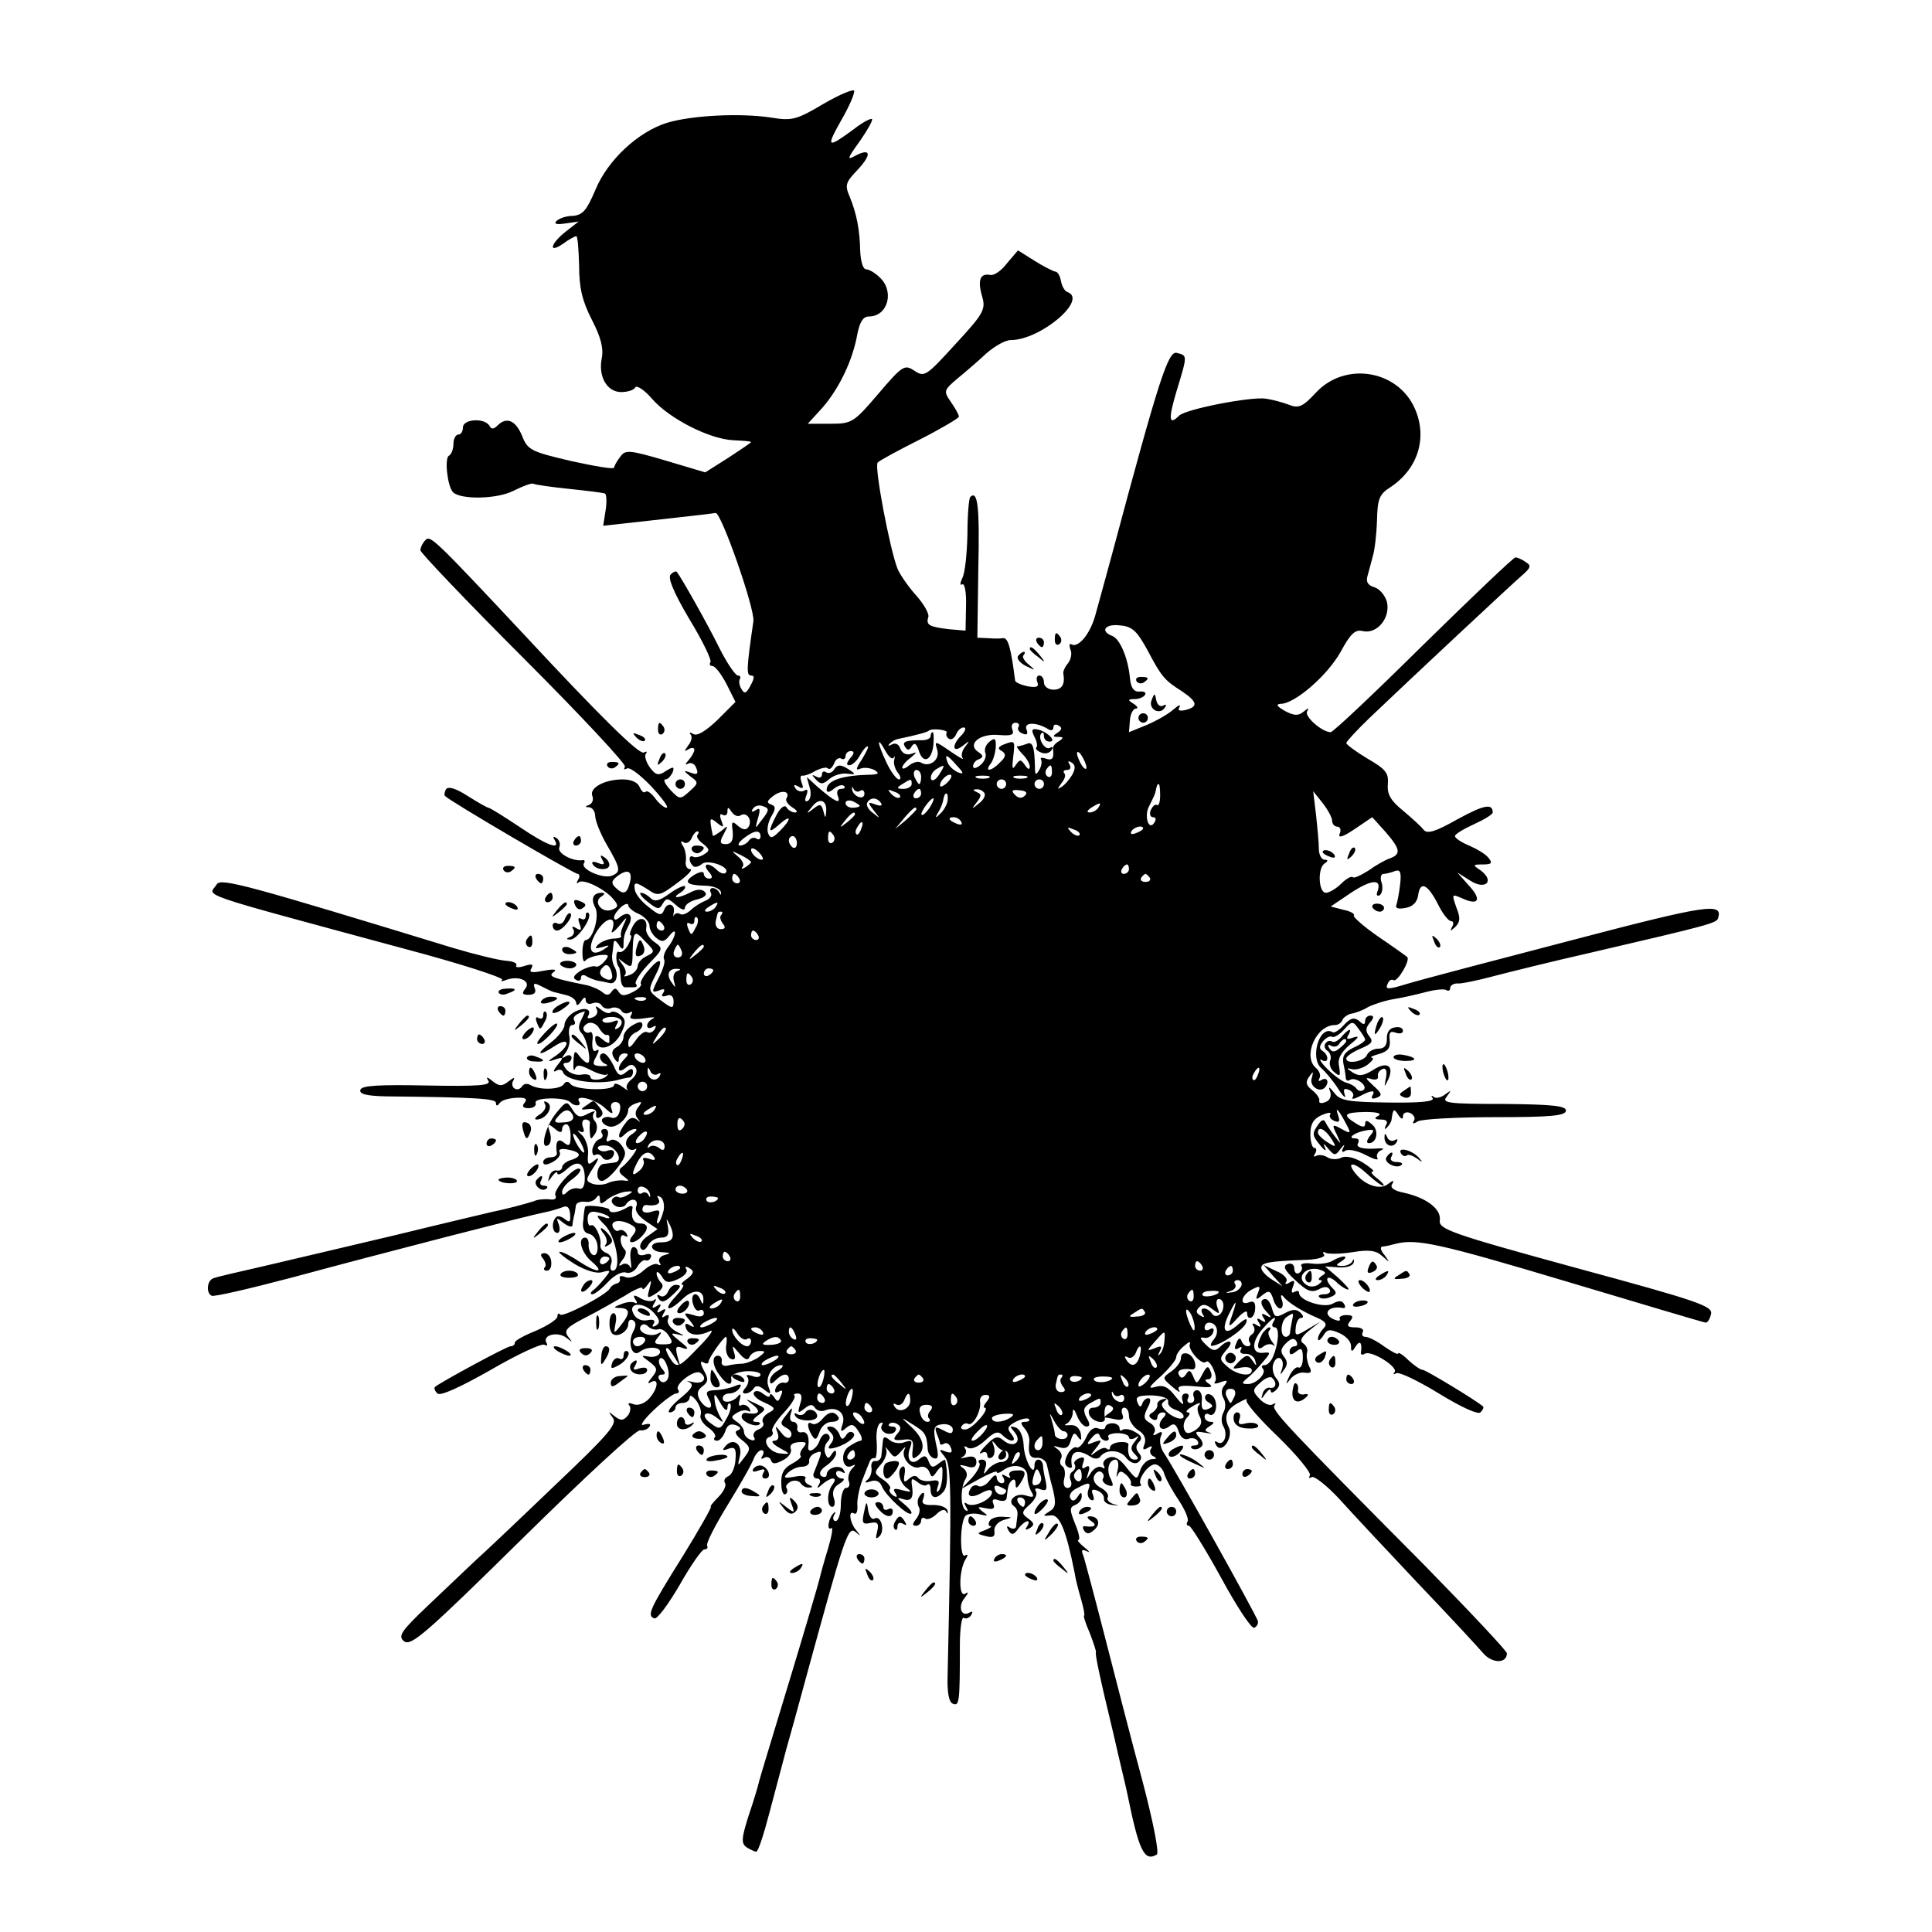 <?xml version="1.0" standalone="no"?>
<!DOCTYPE svg PUBLIC "-//W3C//DTD SVG 20010904//EN"
 "http://www.w3.org/TR/2001/REC-SVG-20010904/DTD/svg10.dtd">
<svg version="1.0" xmlns="http://www.w3.org/2000/svg"
 width="409pt" height="409pt" viewBox="0 0 409 409"
 preserveAspectRatio="xMidYMid meet">
<g transform="translate(0,409) scale(0.1,-0.1)"
fill="#000000" stroke="none">
<path d="M1743 3870 c-57 -34 -67 -36 -110 -29 -65 10 -168 5 -221 -11 -61
-19 -126 -79 -152 -143 -18 -42 -26 -52 -47 -54 -14 0 -29 -5 -35 -11 -6 -6 0
-8 19 -5 l28 4 -27 -21 c-33 -26 -38 -48 -6 -26 12 9 25 16 28 16 3 0 5 -28 6
-63 0 -47 7 -75 27 -114 19 -37 25 -60 21 -81 -8 -39 11 -72 41 -72 13 0 27 4
30 10 3 5 20 -6 36 -25 37 -42 122 -85 172 -87 20 -1 37 -2 37 -4 0 -1 -22
-16 -48 -33 l-49 -31 -84 25 c-78 23 -85 23 -96 8 -7 -9 -13 -20 -13 -23 0 -4
-41 3 -91 14 -85 20 -92 23 -104 54 -14 33 -33 40 -52 21 -8 -8 -13 -8 -17 0
-11 17 -56 14 -56 -4 0 -8 -4 -15 -10 -15 -5 0 -10 -9 -10 -19 0 -11 -4 -23
-10 -26 -9 -6 -3 -64 9 -77 16 -16 93 -15 128 3 20 10 39 17 42 15 3 -2 37 -7
76 -11 38 -4 72 -8 76 -10 3 -2 4 -18 1 -36 l-5 -32 64 7 c97 11 163 18 174
20 12 1 83 -202 80 -229 -15 -102 -15 -115 -5 -115 8 0 7 -6 -1 -21 -9 -17
-13 -19 -19 -8 -5 7 -6 17 -4 21 3 4 1 8 -4 8 -5 0 -23 26 -39 58 -25 51 -81
150 -90 161 -2 3 -8 0 -13 -5 -7 -7 6 -38 39 -94 28 -46 48 -87 45 -92 -3 -4
-1 -8 4 -8 6 0 19 -17 30 -38 l19 -38 -38 -38 c-24 -23 -43 -35 -51 -30 -7 4
-10 4 -6 -1 4 -4 2 -15 -5 -23 -9 -13 -9 -14 1 -8 6 4 12 3 12 -1 0 -5 -6 -15
-12 -22 -8 -9 -8 -11 -2 -8 7 4 15 0 18 -9 5 -12 2 -15 -11 -10 -17 6 -17 5
-1 -8 17 -12 17 -14 -2 -31 -20 -18 -21 -18 -41 3 -11 12 -16 22 -10 22 5 0
11 7 15 15 4 12 2 13 -14 3 -16 -11 -22 -9 -34 7 -8 11 -12 24 -9 29 4 5 2 6
-4 3 -9 -6 -94 78 -253 249 -190 203 -199 211 -209 201 -6 -6 -11 -16 -11 -22
0 -5 99 -109 219 -229 121 -121 217 -224 214 -229 -3 -6 -2 -7 4 -4 6 4 29
-14 52 -38 23 -25 38 -45 32 -45 -5 0 -16 9 -24 20 -8 11 -17 17 -20 14 -4 -4
-9 1 -13 10 -4 10 -18 16 -36 16 -38 0 -71 -18 -64 -35 3 -8 0 -16 -7 -19 -9
-3 -9 -5 1 -5 6 -1 12 -9 12 -18 0 -10 11 -38 25 -62 29 -50 30 -57 10 -65
-19 -7 -66 14 -59 26 3 5 2 8 -3 7 -21 -3 -54 15 -49 27 3 7 0 16 -6 20 -7 4
-8 3 -4 -4 14 -23 -16 -12 -75 28 -33 22 -62 40 -65 40 -2 0 -22 11 -44 25
-25 16 -41 21 -46 14 -3 -6 -4 -12 -2 -14 10 -11 273 -165 281 -165 4 0 5 -6
1 -12 -4 -7 -4 -10 1 -6 9 9 56 -14 74 -36 11 -13 10 -17 -4 -22 -21 -8 -40
17 -22 28 8 5 8 8 1 8 -18 0 -24 -12 -14 -31 10 -18 -5 -69 -20 -69 -4 0 -7
-12 -7 -26 0 -14 2 -22 6 -18 3 5 17 10 30 12 20 2 22 0 11 -13 -7 -8 -15 -13
-19 -11 -3 2 -17 -1 -30 -8 -15 -9 -20 -16 -12 -20 6 -4 11 -2 11 4 0 6 5 8
12 3 7 -4 18 -8 23 -9 6 -1 17 -3 25 -5 15 -4 21 18 10 36 -3 6 -5 16 -4 23 1
6 2 18 3 25 1 8 4 7 11 -3 6 -10 10 -11 10 -2 0 20 2 26 11 43 11 21 0 32 -18
18 -8 -7 -13 -8 -13 -1 0 5 7 15 15 22 8 7 15 8 15 4 0 -5 10 -14 23 -19 12
-6 22 -17 22 -25 0 -8 7 -20 15 -26 11 -9 17 -8 27 5 7 9 12 12 12 6 0 -5 -6
-19 -14 -29 -8 -10 -12 -23 -9 -27 3 -5 -3 -23 -12 -40 -15 -30 -15 -31 1 -26
11 5 14 3 9 -5 -5 -7 -2 -9 7 -6 9 4 15 -1 15 -12 0 -16 -3 -16 -28 3 -26 19
-26 21 -12 49 20 38 13 45 -13 14 -12 -13 -19 -27 -16 -29 2 -3 -5 -11 -17
-17 -18 -9 -24 -9 -30 0 -6 9 -9 9 -15 1 -5 -8 -11 -9 -19 -2 -7 6 -21 12 -32
15 -74 15 -85 19 -72 28 8 6 1 7 -21 3 -25 -5 -32 -4 -26 5 5 9 1 10 -15 5
-12 -4 -20 -3 -17 1 3 5 -7 9 -21 10 -15 1 -65 13 -112 27 -435 133 -493 149
-501 135 -17 -27 -59 -13 399 -137 117 -31 209 -61 205 -65 -4 -4 0 -4 10 0
26 9 52 -3 39 -19 -8 -10 -6 -13 7 -13 12 0 17 5 13 14 -4 11 -1 12 14 4 10
-5 22 -11 26 -12 4 -1 17 -4 28 -7 11 -3 20 -10 20 -17 0 -6 5 -4 10 4 6 9 10
11 10 3 0 -7 6 -10 14 -7 8 3 17 1 20 -5 4 -6 13 -8 20 -5 8 3 17 0 21 -5 3
-6 11 -8 17 -5 7 4 8 2 4 -5 -5 -8 2 -10 26 -7 18 3 27 3 21 0 -7 -3 -13 -10
-13 -15 0 -6 5 -7 12 -3 7 4 8 3 4 -5 -4 -6 -11 -9 -16 -6 -5 3 -16 -5 -24
-17 -12 -17 -16 -19 -16 -6 0 9 7 18 15 22 8 3 15 10 15 16 0 8 -6 8 -20 0
-11 -6 -20 -17 -20 -25 0 -8 -7 -18 -15 -22 -10 -6 -11 -13 -5 -23 7 -10 10
-11 10 -2 0 6 5 12 12 12 9 0 9 -3 0 -12 -17 -17 -15 -33 2 -19 11 9 16 9 22
0 4 -7 0 -17 -9 -24 -9 -7 -13 -16 -9 -21 4 -4 -1 -2 -10 5 -10 7 -18 9 -18 4
0 -13 -83 -11 -92 2 -5 7 -11 6 -15 -1 -9 -11 -52 -12 -70 -1 -7 4 -14 3 -18
-3 -4 -6 -11 -8 -16 -4 -5 3 -6 11 -2 17 4 7 0 6 -10 -2 -14 -11 -20 -11 -34
0 -12 10 -15 10 -9 1 6 -10 -21 -12 -130 -10 -103 2 -138 0 -141 -9 -3 -9 12
-13 54 -14 197 -2 233 -5 233 -14 0 -7 3 -7 8 0 4 6 19 10 35 11 19 1 24 -2
18 -10 -7 -8 -4 -12 8 -12 10 0 17 5 15 11 -5 12 61 13 73 2 9 -10 25 -9 19 1
-10 16 33 6 54 -13 15 -14 19 -15 15 -4 -4 10 0 16 8 16 9 0 12 -7 9 -19 -2
-11 -10 -17 -18 -14 -7 3 -16 1 -19 -3 -3 -5 3 -12 12 -15 16 -7 43 16 43 35
0 4 7 10 16 13 13 5 14 4 6 -7 -8 -9 -8 -18 -2 -25 7 -9 7 -9 -2 -2 -8 6 -16
4 -24 -8 -17 -21 -18 -40 -2 -24 7 7 17 12 23 12 5 0 2 -5 -7 -11 -9 -5 -15
-16 -12 -24 4 -8 11 -12 18 -8 12 8 -13 -28 -29 -39 -6 -5 -4 -12 5 -18 13
-10 13 -11 0 -9 -8 1 -23 -1 -32 -5 -10 -5 -25 -5 -34 -2 -15 6 -14 9 2 34 13
20 13 24 2 15 -13 -11 -15 -9 -13 15 1 15 -6 33 -14 40 -9 8 -10 11 -4 7 9 -4
11 -1 7 9 -3 9 -1 16 5 16 6 0 10 -3 10 -7 -1 -5 -1 -15 0 -23 1 -13 2 -13 11
0 5 9 5 19 0 26 -6 6 -6 14 -2 19 4 4 -2 3 -14 -3 -16 -9 -22 -7 -32 9 -12 19
-13 19 -35 -8 -23 -28 -35 -79 -16 -67 5 3 7 15 3 27 -6 19 -5 20 10 8 10 -9
16 -10 16 -2 0 6 4 11 9 11 5 0 9 -11 9 -25 0 -20 -3 -23 -14 -14 -13 11 -19
2 -15 -23 0 -5 -6 -8 -14 -8 -8 0 -15 -5 -15 -10 0 -7 7 -7 20 0 11 6 18 15
15 21 -4 5 3 8 14 6 30 -5 35 -14 12 -22 -12 -3 -21 -11 -21 -16 0 -5 -5 -8
-11 -7 -6 2 -14 -4 -16 -12 -4 -13 -3 -13 6 0 6 8 11 11 11 6 0 -5 9 -1 19 8
24 22 39 15 39 -19 0 -17 -5 -24 -13 -21 -7 2 -18 -1 -24 -7 -8 -8 -11 -8 -11
0 0 7 10 19 22 27 12 9 19 18 16 21 -9 10 -59 -45 -52 -56 3 -6 -2 -10 -12 -8
-11 1 -26 0 -34 -4 -15 -5 -60 -17 -90 -23 -8 -2 -98 -23 -200 -48 -102 -24
-228 -54 -280 -66 -52 -12 -101 -23 -108 -26 -13 -4 -17 -30 -4 -37 4 -3 81
15 172 39 181 49 503 132 535 138 11 2 27 7 35 10 11 5 16 0 17 -15 1 -16 -1
-18 -11 -10 -7 6 -16 8 -19 4 -10 -10 -8 -33 3 -33 5 0 6 8 3 18 -6 15 -5 15
10 3 9 -7 18 -10 19 -5 0 5 2 14 3 19 2 6 3 15 4 22 0 6 9 10 19 9 9 -2 20 2
24 8 5 7 8 7 8 -3 0 -11 3 -11 16 0 9 7 26 14 37 16 17 2 19 1 7 -6 -8 -5 -17
-8 -21 -5 -4 2 -10 0 -13 -5 -3 -5 1 -11 9 -15 8 -3 17 -1 20 4 10 16 28 12
22 -4 -4 -9 5 -21 20 -31 l25 -17 -21 -15 c-12 -8 -18 -19 -15 -25 4 -7 10 -5
16 6 5 9 17 16 28 16 13 0 17 6 14 23 -4 20 -4 20 5 2 11 -25 5 -35 -20 -35
-27 0 -24 -20 4 -21 17 -1 18 -2 4 -6 -9 -2 -14 -9 -11 -15 4 -6 3 -8 -3 -5
-5 4 -19 -2 -31 -13 -12 -11 -28 -17 -37 -14 -9 4 -15 3 -13 -2 2 -5 -1 -10
-6 -11 -5 -1 -12 -5 -15 -11 -10 -15 -99 -61 -105 -55 -3 4 -6 2 -6 -4 0 -6
-20 -19 -45 -30 -25 -10 -45 -21 -45 -25 0 -5 -4 -8 -9 -8 -8 0 -148 -76 -160
-86 -3 -3 0 -9 5 -14 6 -6 48 13 113 50 57 33 108 57 114 53 5 -3 7 -1 4 4
-10 17 24 25 42 11 14 -11 14 -11 4 2 -10 13 -4 20 35 40 26 13 64 35 85 47
20 13 37 20 37 16 0 -5 5 -1 11 7 8 12 9 10 4 -8 -6 -21 -5 -22 14 -10 13 8
17 16 11 22 -6 6 -10 15 -10 20 0 6 5 3 11 -6 8 -14 14 -15 34 -6 13 6 22 15
18 21 -4 6 -1 7 7 2 10 -6 9 -11 -5 -22 -11 -7 -15 -13 -10 -13 5 0 -2 -11
-15 -25 -28 -30 -15 -34 16 -4 22 21 45 19 43 -4 0 -9 -2 -9 -6 1 -8 20 -22
14 -16 -8 3 -11 9 -17 14 -14 5 3 9 0 9 -6 0 -7 -8 -9 -22 -4 -21 6 -22 5 -8
-11 11 -14 12 -17 1 -11 -9 6 -12 4 -9 -5 5 -16 26 -19 51 -7 10 5 -1 -11 -25
-35 -38 -40 -44 -43 -55 -29 -7 9 -13 21 -13 26 1 6 7 0 16 -14 l15 -25 -7 24
c-5 20 -3 23 12 17 13 -4 12 0 -6 14 -21 17 -22 19 -5 15 16 -4 15 -3 -3 6
-13 7 -21 18 -18 26 4 9 1 11 -6 7 -7 -5 -8 -3 -3 6 6 9 4 11 -5 5 -9 -6 -11
-4 -5 5 6 9 4 11 -5 5 -9 -6 -11 -4 -5 6 5 8 5 11 0 7 -4 -4 -17 -3 -28 3 -15
9 -18 8 -12 -2 5 -6 4 -10 -1 -7 -5 3 -18 2 -29 -3 -17 -6 -17 -8 -2 -8 21 -1
22 -11 1 -37 -15 -19 -15 -18 -11 4 3 12 1 22 -4 22 -10 0 -12 -33 -3 -43 10
-10 34 4 34 20 0 8 5 11 10 8 7 -4 7 -12 0 -25 -12 -23 -2 -54 14 -42 16 13
47 11 43 -2 -2 -6 -13 -10 -23 -8 -18 3 -18 3 1 -11 17 -13 18 -17 5 -33 -9
-11 -10 -15 -2 -10 18 10 15 -14 -4 -35 -9 -10 -23 -15 -32 -12 -10 4 -14 3
-10 -2 4 -4 3 -14 -3 -22 -10 -11 -15 -11 -28 -1 -14 11 -14 11 -4 -3 11 -13
-8 -35 -125 -146 -75 -72 -150 -143 -167 -158 -16 -15 -60 -57 -98 -93 -60
-57 -65 -66 -51 -77 15 -10 48 19 251 219 129 127 240 230 248 228 7 -1 16 2
20 8 4 6 -1 7 -12 4 -10 -4 -1 10 20 30 21 20 43 36 48 36 6 0 8 4 4 9 -6 11
35 42 47 35 17 -11 7 -25 -14 -20 -13 3 -17 3 -9 0 11 -5 6 -14 -20 -35 -19
-16 -28 -29 -21 -29 6 0 12 5 12 10 0 6 7 10 15 10 8 0 15 5 15 12 0 6 6 3 14
-7 8 -11 12 -25 9 -31 -2 -7 5 -18 16 -26 12 -8 18 -18 14 -21 -3 -4 -1 -7 5
-7 6 0 13 9 17 19 4 14 11 18 23 14 10 -4 12 -8 4 -11 -8 -2 -5 -10 8 -20 19
-15 20 -19 6 -37 -15 -20 -15 -20 -10 1 7 26 -13 41 -29 24 -9 -10 -8 -12 5
-7 14 5 17 0 15 -23 -1 -17 -8 -32 -15 -35 -7 -3 -11 -9 -7 -15 3 -5 -3 -18
-15 -30 -11 -11 -18 -20 -15 -20 2 0 -24 -47 -60 -105 -70 -112 -76 -125 -60
-131 6 -3 30 30 54 71 23 41 47 75 52 75 6 0 8 3 6 8 -3 4 17 43 44 87 27 44
52 88 55 98 4 9 11 17 16 17 5 0 6 -5 2 -12 -4 -6 -3 -8 4 -4 5 3 12 1 14 -5
3 -9 9 -9 26 0 12 6 19 17 16 24 -3 8 4 13 17 14 16 1 18 -1 10 -11 -6 -7 -9
-15 -6 -18 3 -2 -6 -10 -19 -17 -17 -9 -23 -21 -22 -41 0 -16 4 -26 9 -23 4 2
5 8 2 13 -3 4 2 10 10 14 8 3 17 1 20 -4 4 -6 12 -10 18 -9 9 0 8 2 -1 6 -6 2
-10 9 -7 13 3 5 -7 7 -22 4 -23 -4 -26 -3 -15 8 7 7 20 13 30 13 9 0 16 5 15
12 -1 6 5 14 13 17 16 6 16 6 -3 -42 -3 -6 0 -12 7 -12 6 0 8 -6 4 -12 -6 -10
-4 -10 7 0 7 6 17 12 22 12 6 0 5 -5 0 -12 -13 -16 -13 -48 -1 -48 5 0 7 9 3
19 -4 13 0 23 12 30 10 6 12 11 6 11 -7 0 -13 5 -13 11 0 5 5 7 12 3 7 -4 8
-3 4 4 -8 13 -36 5 -36 -10 0 -5 -5 -6 -11 -3 -6 5 -3 13 10 22 12 8 21 20 21
26 0 8 -3 8 -9 -1 -7 -11 -9 -11 -14 1 -3 8 -1 19 5 25 6 6 6 12 0 16 -6 3
-13 -3 -17 -14 -6 -18 -26 -29 -24 -13 3 21 -2 33 -13 31 -7 -2 -12 3 -10 10
1 6 -3 12 -9 12 -6 0 -8 8 -5 17 5 15 3 15 -9 -2 -14 -17 -14 -20 0 -28 9 -4
13 -13 9 -18 -3 -6 -12 -3 -20 8 -13 16 -14 16 -8 0 4 -11 1 -17 -7 -17 -8 -1
-3 -7 11 -15 24 -13 24 -14 3 -12 -24 1 -42 29 -24 35 6 2 9 7 6 12 -3 4 8 22
24 39 15 16 26 33 23 36 -3 3 0 5 7 5 8 0 10 -7 5 -22 -6 -20 -5 -21 9 -10 11
9 17 10 22 2 4 -6 13 -9 21 -6 25 10 45 -5 38 -28 -6 -17 -4 -19 7 -9 12 10
17 8 27 -8 7 -10 8 -19 4 -19 -4 0 -16 -6 -26 -13 -19 -14 -12 -51 8 -40 8 4
8 2 -1 -7 -6 -7 -9 -19 -6 -26 3 -8 0 -14 -6 -14 -6 0 -11 -16 -11 -35 0 -19
-5 -35 -11 -35 -5 0 -7 6 -3 13 4 6 3 8 -1 4 -11 -10 -16 -39 -5 -32 4 3 1
-16 -7 -43 -8 -26 -16 -55 -18 -64 -2 -9 -31 -108 -65 -220 -34 -112 -63 -207
-64 -213 -1 -5 -10 -36 -21 -68 -16 -50 -16 -60 -4 -68 8 -5 17 -9 20 -9 4 0
16 37 28 83 12 45 28 105 35 132 8 28 26 93 40 145 84 307 91 330 107 317 12
-10 12 -10 2 3 -14 16 -18 44 -5 36 5 -3 8 5 7 17 -1 12 4 37 11 55 7 18 14
36 16 40 2 4 6 6 10 5 3 -1 5 13 4 33 -2 19 1 37 7 41 6 3 7 1 4 -4 -4 -6 0
-13 8 -17 8 -3 17 -1 20 4 4 6 1 10 -6 10 -7 0 -10 3 -6 6 3 3 11 3 17 -1 8
-5 8 -11 -1 -21 -10 -12 -7 -14 12 -12 20 3 24 -1 21 -21 -2 -20 0 -22 12 -12
17 15 10 39 -19 64 -19 18 -19 18 8 1 26 -16 29 -21 31 -53 1 -8 6 -16 13 -18
8 -3 10 3 7 19 -10 44 -9 51 12 53 11 1 21 -4 21 -11 0 -10 -5 -10 -20 -2 -17
9 -19 8 -14 -7 4 -9 7 -19 7 -21 0 -3 4 -3 9 0 5 3 11 -1 14 -9 4 -10 1 -12
-11 -8 -15 6 -15 5 -2 -11 14 -18 15 -63 6 -465 -1 -35 3 -56 12 -58 13 -5 14
6 14 124 0 35 4 61 8 58 5 -3 12 0 16 6 4 7 3 9 -4 5 -17 -10 -25 13 -10 31 9
12 9 14 1 9 -14 -8 -13 50 1 73 6 9 5 12 -1 8 -12 -8 -11 76 2 85 6 4 19 5 30
2 17 -4 18 -3 5 6 -12 10 -11 11 7 7 15 -3 20 -1 16 9 -4 10 0 12 11 8 9 -3
17 -1 17 5 3 26 4 30 11 37 5 4 8 1 8 -7 0 -11 2 -11 10 1 14 22 12 29 -9 27
-11 0 -17 -5 -14 -11 4 -5 1 -6 -7 -1 -9 5 -11 4 -6 -3 4 -7 2 -12 -3 -12 -6
0 -11 6 -11 13 -1 7 -6 4 -15 -7 -7 -10 -18 -15 -24 -12 -5 4 -13 1 -16 -5
-11 -17 1 -22 24 -9 13 7 21 7 21 1 0 -15 -38 -33 -52 -25 -7 5 -8 3 -3 -6 5
-8 4 -11 -1 -7 -11 7 -11 48 0 66 5 8 3 17 -5 23 -10 7 -8 8 7 4 14 -5 21 -2
21 9 0 10 -7 14 -21 10 -12 -3 -15 -2 -8 1 6 3 9 11 6 16 -5 7 -2 8 5 3 7 -4
22 2 37 16 19 18 27 20 36 11 17 -17 33 -15 19 2 -10 12 -8 17 9 26 12 6 24 9
28 6 3 -3 0 -6 -8 -6 -10 0 -10 -3 -1 -14 7 -8 11 -20 10 -28 -3 -26 1 -36 17
-34 9 0 18 -6 20 -14 2 -8 7 -32 13 -53 7 -30 6 -39 -8 -47 -14 -9 -14 -10 3
-8 19 3 33 -31 51 -122 2 -14 9 -40 14 -57 5 -18 8 -33 6 -33 -2 0 3 -17 12
-37 8 -21 14 -39 13 -41 -2 -3 7 -48 37 -172 13 -58 27 -114 29 -125 25 -123
36 -147 63 -131 5 4 -7 66 -30 154 -22 81 -57 217 -79 303 -22 86 -43 164 -46
174 -6 14 -4 16 7 11 8 -4 5 0 -5 8 -11 9 -17 16 -13 16 4 0 1 15 -7 34 -12
30 -12 35 0 40 8 3 14 11 14 18 0 10 -2 10 -9 -1 -6 -9 -11 -10 -15 -3 -4 6 2
16 13 21 26 14 31 14 25 -3 -3 -8 -1 -17 5 -21 7 -3 8 0 5 10 -5 11 -2 14 10
9 8 -3 14 -11 13 -17 -1 -6 7 -12 18 -13 15 -2 16 -2 2 2 -9 3 -15 9 -12 14 3
5 -3 14 -14 20 -12 6 -18 16 -15 25 4 8 10 12 15 9 5 -3 7 -9 4 -14 -3 -4 2
-11 10 -14 12 -4 13 -2 7 12 -11 19 -5 42 10 42 5 0 7 -10 4 -22 -3 -13 -3
-18 0 -11 4 10 8 10 19 0 7 -7 11 -15 9 -18 -2 -3 3 -6 11 -6 8 0 13 2 10 5
-8 8 15 42 30 42 7 0 17 -9 20 -21 4 -12 18 -37 31 -56 13 -20 21 -39 18 -44
-3 -5 -2 -9 3 -9 4 0 35 -50 68 -110 33 -61 64 -108 70 -106 5 2 9 8 8 14 -3
12 -178 326 -199 356 -7 10 -10 25 -7 34 5 11 3 13 -7 7 -8 -5 -11 -4 -6 3 3
6 -1 15 -10 20 -13 7 -14 13 -5 31 7 12 8 21 2 21 -5 0 -11 -5 -13 -12 -3 -8
-6 -7 -10 3 -5 12 1 15 30 15 23 -1 36 -6 35 -13 -2 -7 6 -15 17 -18 11 -4 18
-11 15 -16 -4 -5 -17 -1 -30 8 -16 13 -19 21 -11 26 8 6 7 7 -2 5 -8 -2 -13
-7 -12 -12 1 -5 -4 -12 -10 -16 -9 -5 -9 -9 -1 -14 6 -4 11 -2 11 3 0 6 5 11
11 11 8 0 9 -4 0 -13 -14 -17 -2 -30 15 -16 9 7 14 4 19 -11 4 -13 12 -19 21
-16 7 3 16 1 19 -4 4 -6 1 -10 -6 -10 -7 0 -10 -3 -6 -6 3 -3 11 -3 17 1 8 5
8 11 -1 22 -11 12 -9 14 12 10 13 -2 18 -2 10 0 -12 4 -12 6 0 14 10 6 10 9 2
9 -7 0 -13 5 -13 11 0 5 4 8 9 5 13 -8 21 18 11 35 -5 7 -12 10 -17 6 -4 -5
-2 -12 6 -16 10 -7 10 -9 -2 -14 -11 -4 -14 1 -13 17 2 13 -3 23 -10 23 -6 0
-10 -6 -7 -14 3 -7 0 -13 -7 -13 -6 0 -8 5 -5 10 3 6 1 10 -5 10 -7 0 -10 -7
-6 -17 3 -10 -3 -5 -15 10 -16 21 -26 26 -43 21 -17 -5 -14 0 12 23 17 16 32
34 32 40 0 6 8 17 17 24 9 8 14 10 12 4 -6 -11 26 -47 34 -38 8 8 27 -34 19
-42 -4 -5 2 -5 12 -1 15 5 16 4 8 -7 -7 -7 -7 -18 -2 -27 5 -8 5 -21 0 -30 -5
-9 -5 -22 0 -30 10 -17 1 -42 -13 -33 -6 4 -7 1 -2 -7 12 -19 37 18 26 39 -11
22 -4 39 22 52 12 7 19 9 16 5 -4 -4 26 -39 67 -78 40 -39 70 -76 67 -81 -3
-6 -2 -7 4 -4 5 3 31 -17 58 -46 26 -29 101 -109 166 -178 66 -69 128 -136
139 -149 19 -22 50 -22 50 0 0 5 -80 90 -177 189 -289 291 -323 327 -315 336
4 5 2 5 -4 2 -6 -4 -19 2 -28 12 -15 16 -15 19 2 34 10 10 22 14 25 10 11 -10
8 -23 -4 -21 -6 2 -14 -4 -16 -12 -4 -13 -3 -13 6 0 6 8 11 11 11 6 0 -6 5 -5
12 2 8 8 8 15 -1 25 -6 8 -9 22 -5 31 8 21 25 10 18 -12 -5 -14 -4 -14 4 -2 8
10 8 18 0 28 -8 10 -7 17 4 28 11 11 18 12 22 5 4 -6 2 -11 -3 -11 -6 0 -11
-5 -11 -11 0 -8 4 -8 14 0 11 9 14 6 14 -14 0 -13 -4 -22 -9 -20 -4 3 -13 -5
-19 -17 -9 -20 -9 -21 2 -7 7 9 21 15 30 13 14 -2 16 2 9 14 -4 10 -6 22 -4
29 2 6 -1 14 -8 19 -8 5 -5 13 12 27 l24 19 -27 -16 c-25 -15 -27 -15 -25 4 1
11 6 20 11 20 6 0 6 4 -1 11 -8 8 -17 8 -33 -1 -19 -10 -22 -9 -27 9 -3 12 -9
21 -14 21 -13 0 -11 -14 4 -29 10 -11 9 -12 -2 -6 -10 6 -12 4 -6 -5 6 -9 4
-11 -5 -5 -9 6 -11 4 -5 -5 6 -9 4 -11 -5 -5 -8 5 -11 4 -6 -3 3 -6 2 -13 -4
-17 -6 -4 -8 -11 -5 -16 4 -5 2 -9 -4 -9 -5 0 -11 5 -13 12 -3 7 -7 5 -11 -6
-5 -11 -3 -15 5 -10 6 4 8 3 5 -3 -4 -6 1 -10 10 -9 9 0 18 -6 20 -14 4 -13 3
-13 -6 0 -9 13 -12 13 -28 -2 -16 -17 -16 -17 5 -13 12 2 22 0 22 -6 0 -15
-32 -10 -52 8 -17 15 -17 17 -2 35 19 20 5 25 -14 6 -10 -9 -16 -8 -30 6 -12
12 -13 16 -3 14 7 -2 16 3 19 11 3 8 0 11 -7 7 -6 -4 -11 -2 -11 3 0 6 4 11 9
11 17 0 23 -20 11 -35 -7 -8 -9 -15 -4 -14 18 1 68 35 72 49 4 11 -2 9 -17 -4
-29 -26 -38 -13 -17 27 15 30 16 26 0 -20 -4 -13 0 -11 15 6 12 13 21 18 21
12 0 -19 16 -12 17 8 1 14 -3 18 -13 14 -21 -8 -17 15 6 27 17 9 19 8 13 -7
-6 -15 -4 -16 9 -5 14 11 17 10 23 -7 3 -12 10 -21 15 -21 5 0 7 8 4 17 -4 11
-2 14 3 8 10 -13 41 -32 72 -45 18 -8 21 -14 13 -22 -7 -7 -12 -17 -12 -22 0
-6 5 -3 11 6 8 14 14 15 34 6 14 -6 25 -18 25 -27 0 -14 2 -14 10 -1 9 14 14
7 11 -13 -1 -5 3 -6 8 -3 13 9 73 -29 63 -39 -4 -5 -2 -5 4 -2 6 3 46 -16 90
-43 49 -30 83 -45 88 -40 5 5 8 11 5 13 -15 13 -121 77 -127 77 -5 0 -18 9
-30 20 -12 12 -22 18 -22 15 0 -4 -13 3 -29 14 -16 12 -34 21 -41 21 -6 0 -8
5 -5 10 3 6 -4 10 -16 10 -16 0 -19 3 -11 13 8 10 6 13 -8 13 -10 0 -16 -4
-14 -8 3 -4 -2 -5 -10 -2 -29 11 -15 31 17 25 5 -1 6 3 2 9 -4 7 -12 7 -24 0
-19 -10 -71 7 -71 23 0 5 -4 5 -10 2 -6 -4 -7 1 -3 11 5 13 3 15 -7 9 -8 -5
-11 -4 -7 2 4 6 -6 16 -21 22 l-27 13 20 -23 20 -22 -22 14 c-13 8 -23 19 -23
25 0 11 15 14 97 17 23 1 39 6 36 11 -4 5 -2 7 3 4 5 -3 30 -3 56 1 36 6 51 4
64 -8 17 -15 17 -15 5 2 -8 9 -10 17 -5 18 5 0 18 3 29 6 44 11 91 1 365 -81
157 -47 288 -86 291 -86 4 0 9 8 11 18 5 17 -28 28 -286 98 -267 73 -291 82
-288 101 3 23 -27 47 -76 58 -21 4 -30 11 -25 18 5 9 3 9 -8 1 -16 -14 -48 -4
-68 20 -23 27 -6 28 23 1 15 -14 30 -25 34 -25 4 0 -2 7 -12 15 -11 8 -16 15
-10 15 5 0 -4 8 -21 19 -19 11 -36 15 -46 10 -8 -4 -21 -4 -29 1 -8 5 -18 6
-24 3 -5 -3 -6 -1 -2 5 4 7 3 12 -2 12 -4 0 -8 13 -8 29 0 21 6 32 23 40 14 6
22 7 19 2 -3 -5 1 -11 9 -14 10 -4 12 -1 8 11 -8 22 1 13 16 -16 12 -22 11
-23 -9 -12 -20 11 -21 10 -10 -12 10 -22 10 -22 -4 -4 -8 10 -17 24 -20 30 -3
7 -8 6 -15 -4 -14 -20 -14 -23 5 -46 8 -10 13 -12 9 -4 -5 11 -3 10 7 -2 13
-15 15 -15 26 0 7 9 10 11 6 3 -5 -9 -3 -12 4 -7 6 4 26 0 43 -9 17 -9 28 -12
25 -7 -3 6 0 13 6 16 9 4 8 5 -2 5 -35 -3 -51 2 -45 11 3 6 1 10 -6 10 -19 0
-1 13 23 17 17 3 19 1 8 -12 -7 -9 -8 -15 -2 -15 17 0 22 28 6 40 -10 9 -14 9
-14 1 0 -8 -6 -8 -20 1 -29 18 -25 23 20 24 25 0 36 -3 28 -8 -10 -5 -8 -8 5
-8 12 0 16 -4 11 -12 -4 -8 -3 -10 2 -5 5 5 10 13 10 18 3 22 5 23 14 9 6 -9
10 -11 10 -3 0 7 7 10 15 7 8 -4 12 -11 8 -17 -4 -6 -1 -7 8 -1 8 5 82 9 164
9 118 0 150 3 150 14 0 10 -29 13 -132 14 -120 0 -132 2 -120 16 10 14 10 14
-4 4 -9 -7 -20 -9 -24 -5 -5 4 -6 2 -2 -3 4 -7 -28 -10 -94 -9 -85 1 -102 4
-114 20 -11 14 -14 15 -9 3 3 -10 -1 -19 -10 -22 -9 -4 -15 -2 -13 3 1 5 -6
15 -15 22 -13 10 -15 17 -7 28 9 13 10 13 6 -2 -6 -16 15 -32 27 -21 11 11 6
24 -6 17 -6 -4 -8 -3 -5 3 4 6 0 16 -7 22 -29 24 0 91 40 91 7 0 14 5 16 11 2
5 10 11 18 13 8 1 25 7 36 14 12 6 36 14 55 17 19 3 49 10 68 15 19 5 38 7 43
4 4 -3 8 -1 8 5 0 5 8 10 18 9 9 0 42 7 72 15 30 8 127 32 215 52 241 56 259
61 262 71 11 34 -22 29 -312 -47 -165 -43 -321 -84 -347 -92 -39 -12 -46 -12
-41 -1 3 8 8 12 13 9 8 -5 36 42 29 49 -2 2 -30 22 -61 43 -32 22 -55 43 -52
45 3 3 -7 9 -22 12 l-27 7 43 29 c44 29 66 30 56 3 -3 -8 -1 -11 5 -8 5 4 7
15 4 26 -4 10 -2 19 4 19 5 0 16 3 24 6 11 4 14 -2 11 -28 -2 -18 -6 -38 -8
-44 -3 -7 5 -9 19 -6 15 2 25 12 27 26 4 31 19 26 41 -16 10 -21 23 -38 29
-38 5 0 6 -6 2 -12 -5 -10 -4 -10 7 0 10 10 11 19 2 41 -10 29 -10 29 13 19
35 -16 41 -2 13 28 l-24 27 27 -17 c32 -21 53 -2 23 21 -18 12 -18 13 4 13 19
0 21 3 12 14 -6 8 -25 19 -41 26 -17 7 -30 16 -30 20 0 4 18 15 40 25 22 10
40 21 40 25 0 20 -19 16 -74 -14 -46 -26 -64 -32 -72 -23 -5 7 -25 25 -44 41
-26 21 -34 35 -32 56 2 24 -5 32 -43 54 -25 15 -45 30 -45 33 0 3 22 27 48 52
90 86 300 282 323 302 20 17 21 22 9 29 -8 6 -18 10 -22 10 -4 0 -91 -83 -195
-185 -103 -102 -191 -185 -196 -185 -18 0 -56 33 -50 44 5 8 3 8 -8 -1 -11 -9
-20 -8 -39 2 -17 10 -20 14 -9 15 30 0 99 60 127 110 21 39 31 48 47 44 30 -7
59 28 51 62 -4 14 -16 28 -27 31 -13 4 -18 11 -14 24 3 11 8 29 11 41 4 12 8
46 9 76 1 46 5 56 29 71 57 38 78 103 52 164 -35 84 -149 103 -211 35 -27 -29
-36 -33 -56 -25 -13 5 -35 11 -49 13 -31 5 -170 -22 -184 -36 -22 -22 -23 -7
-5 53 23 76 23 74 0 80 -18 4 -37 -53 -136 -423 -14 -52 -31 -113 -37 -135
-12 -40 -36 -67 -50 -59 -4 3 -5 -2 -2 -11 4 -8 1 -21 -5 -29 -7 -8 -11 -18
-10 -22 4 -23 -3 -34 -21 -34 -11 0 -20 7 -20 15 0 8 -4 15 -10 15 -5 0 -7 -6
-4 -14 4 -10 -2 -12 -20 -9 -14 3 -26 8 -27 12 -9 70 -15 92 -26 90 -4 -1 -18
-1 -31 0 l-23 1 2 145 c3 132 -1 168 -17 153 -3 -3 -6 -39 -6 -79 -1 -41 -5
-82 -11 -93 -5 -11 -5 -16 0 -13 5 3 9 -17 8 -46 l-1 -52 -35 3 c-42 5 -49 9
-44 25 3 7 -9 28 -26 47 -17 19 -34 44 -39 56 -16 40 -50 218 -42 225 4 4 44
26 90 49 45 23 82 45 82 48 0 4 -8 18 -17 31 -16 23 -15 25 13 49 16 13 44 37
61 53 18 16 41 29 52 29 64 0 166 87 120 102 -5 2 -11 12 -13 23 -2 11 -7 20
-12 20 -5 1 -25 11 -44 23 l-35 22 -23 -27 c-12 -16 -28 -27 -36 -25 -21 4
-27 -11 -17 -45 8 -28 4 -36 -56 -101 -62 -68 -66 -71 -87 -57 -21 14 -25 12
-77 -49 -52 -61 -56 -63 -101 -63 l-48 0 32 35 c35 41 63 99 73 155 5 25 12
37 24 37 41 0 55 54 23 83 -10 10 -23 17 -29 17 -6 0 -11 17 -12 38 -1 45 -7
78 -22 115 -11 25 -9 31 16 57 31 33 29 48 -5 30 -18 -10 -16 -5 10 31 16 23
28 44 26 47 -3 2 -20 -7 -38 -21 -57 -42 -60 -40 -28 17 18 31 30 59 28 64 -1
4 -31 -8 -65 -28z m686 -1156 c30 -57 36 -64 74 -88 32 -22 34 -32 7 -39 -13
-3 -18 -1 -13 6 3 7 -2 4 -13 -5 -11 -10 -36 -24 -57 -33 l-37 -15 2 25 c1 14
7 25 13 25 5 0 3 5 -5 10 -13 8 -13 10 2 10 9 0 19 4 22 9 3 5 -2 8 -12 7 -12
-1 -18 8 -20 29 -4 42 -21 83 -38 89 -26 10 -14 26 17 22 26 -2 36 -12 58 -52z
m-273 -163 c-3 -5 1 -11 9 -14 9 -4 12 -1 8 9 -6 15 20 16 45 1 7 -5 12 -3 12
3 0 6 5 8 11 4 8 -4 7 -9 -2 -15 -11 -7 -11 -9 1 -9 12 0 12 -2 2 -9 -8 -4
-13 -11 -13 -15 3 -21 -1 -27 -15 -22 -8 3 -13 2 -10 -2 2 -4 1 -14 -4 -22 -7
-12 -9 -11 -9 5 -1 46 -5 56 -18 50 -8 -3 -17 -5 -20 -5 -2 0 3 -7 11 -16 9
-8 16 -21 16 -27 0 -7 -4 -6 -10 3 -9 13 -11 13 -20 0 -7 -11 -8 -6 -5 18 4
35 4 35 -20 26 -12 -5 -14 -9 -4 -14 9 -6 9 -12 -4 -24 -18 -19 -34 -21 -20
-3 5 6 10 22 11 35 1 19 -2 21 -13 12 -8 -6 -12 -17 -9 -24 3 -7 -2 -19 -11
-26 -9 -7 -15 -8 -15 -2 0 6 6 13 13 15 9 4 9 8 -2 15 -25 17 4 40 44 36 26
-2 33 0 28 12 -3 8 0 14 7 14 6 0 9 -4 6 -9z m-152 -12 c-2 -4 0 -10 5 -13 5
-3 11 1 15 9 3 8 10 15 16 15 6 0 4 -7 -4 -16 -22 -21 -20 -40 2 -23 15 12 16
12 5 -2 -7 -9 -9 -20 -5 -24 4 -5 -8 2 -27 15 -32 22 -33 22 -27 3 7 -21 -16
-39 -35 -27 -6 3 -16 0 -24 -6 -8 -7 -15 -9 -15 -5 0 4 8 14 18 21 14 12 14
13 1 8 -10 -3 -19 1 -23 11 -3 10 -11 13 -18 9 -7 -4 -9 -3 -5 1 4 5 13 10 20
11 38 8 60 14 63 17 6 6 42 2 38 -4z m-112 -53 c3 5 3 3 1 -5 -2 -7 2 -20 8
-27 6 -8 7 -14 2 -14 -5 0 -17 16 -26 35 -20 42 -22 60 -3 26 7 -13 15 -20 18
-15z m-67 -3 c-14 -21 -14 -25 -3 -20 8 3 21 1 29 -3 11 -7 9 -9 -6 -10 -62
-1 -95 -12 -95 -32 0 -6 6 -6 15 2 9 7 18 10 22 6 3 -3 1 -6 -6 -6 -8 0 -11
-6 -7 -16 7 -18 -7 -11 -43 20 l-23 21 6 -22 c4 -12 2 -24 -3 -28 -7 -4 -8 1
-4 11 4 11 3 15 -5 10 -6 -3 -14 -1 -18 5 -5 8 -3 9 6 4 10 -6 12 -4 7 8 -3 9
-3 16 1 15 4 -1 17 3 28 10 12 6 24 9 27 5 4 -3 9 2 13 11 3 9 10 13 15 10 5
-3 9 0 9 5 0 6 5 11 11 11 8 0 8 -5 -1 -15 -8 -10 -9 -15 -2 -15 6 0 16 9 22
20 6 11 13 20 17 20 3 0 -3 -12 -12 -27z m475 -18 c0 -5 -5 -3 -10 5 -5 8 -10
20 -10 25 0 6 5 3 10 -5 5 -8 10 -19 10 -25z m-275 5 c16 -17 16 -20 3 -15 -9
4 -19 13 -22 21 -7 19 -2 18 19 -6z m245 -20 c-6 -10 -16 -22 -23 -26 -9 -6
-9 -5 0 8 7 8 10 18 6 21 -3 4 -1 7 6 7 7 0 9 5 5 12 -4 7 -3 8 4 4 9 -5 9
-13 2 -26z m-282 0 c-7 -11 -15 -15 -17 -9 -2 6 3 15 10 20 20 12 21 11 7 -11z
m239 5 c0 -8 -4 -12 -9 -9 -5 3 -6 10 -3 15 9 13 12 11 12 -6z m-277 -10 c0
-8 -2 -15 -4 -15 -2 0 -6 7 -10 15 -3 8 -1 15 4 15 6 0 10 -7 10 -15z m58 -9
c-7 -8 -15 -12 -17 -11 -5 6 10 25 20 25 5 0 4 -6 -3 -14z m85 7 c-7 -2 -19
-2 -25 0 -7 3 -2 5 12 5 14 0 19 -2 13 -5z m80 0 c-7 -2 -19 -2 -25 0 -7 3 -2
5 12 5 14 0 19 -2 13 -5z m-243 -13 c0 -5 -8 -10 -17 -10 -15 0 -16 2 -3 10
19 12 20 12 20 0z m200 0 c0 -5 -4 -10 -10 -10 -5 0 -10 5 -10 10 0 6 5 10 10
10 6 0 10 -4 10 -10z m80 0 c0 -5 -4 -10 -10 -10 -5 0 -10 5 -10 10 0 6 5 10
10 10 6 0 10 -4 10 -10z m-389 -14 c5 3 9 0 9 -6 0 -15 -23 -7 -26 8 -1 7 0 8
3 2 2 -5 9 -8 14 -4z m635 -10 c0 -14 -3 -23 -7 -20 -4 2 -9 -3 -13 -11 -3 -8
-1 -15 5 -15 6 0 7 -5 3 -11 -12 -20 -23 14 -11 35 6 12 12 24 13 29 3 15 4
17 7 17 2 0 3 -11 3 -24z m-791 -6 c-3 -5 3 -13 12 -19 10 -6 13 -11 6 -11 -6
0 -15 5 -18 11 -4 6 -13 -1 -21 -16 -19 -37 -18 -41 6 -20 26 23 26 11 1 -14
-16 -16 -20 -17 -25 -5 -3 8 0 24 7 36 10 16 9 22 -1 25 -10 4 -8 8 5 18 18
14 37 10 28 -5z m240 2 c-3 -3 -11 0 -18 7 -9 10 -8 11 6 5 10 -3 15 -9 12
-12z m45 8 c0 -5 -5 -10 -11 -10 -5 0 -7 5 -4 10 3 6 8 10 11 10 2 0 4 -4 4
-10z m134 1 c3 -5 -2 -15 -12 -22 -15 -13 -16 -12 -4 3 10 13 10 17 0 21 -9 4
-9 6 -1 6 6 1 14 -3 17 -8z m86 -5 c-7 -7 -14 -6 -21 1 -9 9 -7 12 9 10 14 -1
18 -5 12 -11z m-164 -11 c-1 -8 -8 -21 -16 -28 -10 -10 -11 -9 -4 3 5 8 9 18
10 23 3 14 4 17 8 17 2 0 3 -7 2 -15z m814 -42 c0 -7 5 -13 11 -13 6 0 9 -7 5
-15 -4 -10 7 -7 32 10 l37 25 28 -31 c32 -37 33 -47 10 -56 -10 -3 -31 -15
-46 -26 -16 -10 -31 -17 -33 -14 -3 3 -14 -3 -25 -14 -10 -10 -25 -19 -32 -19
-16 0 -18 52 -3 62 8 5 8 8 0 8 -6 0 -12 10 -12 23 0 12 -3 45 -6 72 l-6 50
20 -25 c11 -14 20 -31 20 -37z m-1071 19 c-1 -15 -2 -15 -6 1 -4 15 -7 16 -21
5 -15 -12 -16 -11 -3 4 15 20 32 15 30 -10z m71 12 c0 -2 -7 -4 -15 -4 -8 0
-15 4 -15 10 0 5 7 7 15 4 8 -4 15 -8 15 -10z m45 6 c4 -6 -1 -7 -12 -3 -16 6
-17 5 -3 -13 14 -18 14 -18 -2 -5 -10 7 -15 17 -12 22 7 12 21 11 29 -1z m103
-10 c-7 -10 -14 -17 -17 -15 -4 4 18 35 25 35 2 0 -1 -9 -8 -20z m-350 -19
c-7 -9 -14 -18 -16 -21 -3 -3 -1 6 3 19 5 18 4 22 -5 16 -8 -5 -11 -4 -6 3 4
6 13 9 22 5 12 -4 12 -8 2 -22z m707 19 c-3 -5 -12 -10 -18 -10 -7 0 -6 4 3
10 19 12 23 12 15 0z m-757 -16 c13 8 25 -10 17 -24 -5 -8 -12 -7 -22 1 -12
11 -14 10 -13 -2 4 -26 0 -36 -14 -36 -12 0 -13 5 -4 21 10 19 10 20 -5 7 -10
-7 -17 -12 -18 -10 -8 39 -7 40 9 27 14 -11 15 -10 9 5 -4 11 -3 16 3 12 6 -3
10 0 10 7 0 10 2 10 9 -1 5 -7 13 -11 19 -7z m372 13 c0 -2 -10 -12 -22 -23
l-23 -19 19 23 c18 21 26 27 26 19z m-130 -11 c0 -2 -8 -10 -17 -17 -16 -13
-17 -12 -4 4 13 16 21 21 21 13z m225 -16 c3 -6 -1 -7 -9 -4 -18 7 -21 14 -7
14 6 0 13 -4 16 -10z m-212 -15 c-3 -9 -8 -14 -10 -11 -3 3 -2 9 2 15 9 16 15
13 8 -4z m462 -13 c-3 -3 -11 0 -18 7 -9 10 -8 11 6 5 10 -3 15 -9 12 -12z
m135 14 c0 -2 -7 -7 -16 -10 -8 -3 -12 -2 -9 4 6 10 25 14 25 6z m-943 -13
c-4 -3 1 -12 11 -19 15 -12 15 -15 2 -23 -8 -5 -18 -7 -22 -5 -10 6 -11 -10
-1 -19 3 -4 12 -2 19 4 13 11 62 -7 50 -19 -4 -3 -12 0 -18 6 -17 17 -33 15
-18 -3 9 -10 9 -15 1 -15 -6 0 -11 5 -11 10 0 6 -8 5 -20 -2 -24 -15 -17 -22
22 -23 17 0 32 -6 34 -13 1 -7 0 -8 -3 -2 -2 5 -9 10 -14 10 -6 0 -7 -5 -4
-10 3 -6 -2 -13 -12 -17 -10 -4 -24 -13 -31 -20 -8 -7 -17 -11 -22 -8 -5 3
-10 2 -13 -2 -2 -5 -2 -3 -1 4 5 19 -13 25 -20 7 -5 -13 -10 -13 -33 6 -15 11
-28 28 -29 36 -3 18 1 18 29 0 20 -14 25 -12 61 15 22 16 34 29 27 29 -7 0
-11 8 -9 18 1 9 -1 23 -6 31 -6 9 -5 12 1 8 6 -4 13 0 17 8 3 8 9 15 12 15 4
0 4 -3 1 -7z m133 -4 c0 -5 -4 -8 -9 -4 -5 3 -12 1 -16 -5 -3 -5 -12 -10 -18
-10 -7 0 -3 7 7 15 23 18 36 19 36 4z m155 2 c3 -5 2 -12 -3 -15 -5 -3 -9 1
-9 9 0 17 3 19 12 6z m-78 -16 c0 -8 -4 -12 -9 -9 -4 3 -8 9 -8 15 0 5 4 9 8
9 5 0 9 -7 9 -15z m-72 -34 c-6 -5 -25 10 -25 20 0 5 6 4 14 -3 8 -7 12 -15
11 -17z m-25 -6 c0 -2 -6 -7 -12 -11 -7 -4 -10 -4 -6 1 4 4 0 14 -10 22 -15
13 -15 13 6 3 12 -6 22 -13 22 -15z m800 -15 c0 -5 -5 -10 -11 -10 -5 0 -7 5
-4 10 3 6 8 10 11 10 2 0 4 -4 4 -10z m-1057 -30 c-6 -23 -14 -25 -31 -8 -9 9
-7 14 6 24 22 16 32 9 25 -16z m232 10 c3 -5 1 -10 -4 -10 -6 0 -11 5 -11 10
0 6 2 10 4 10 3 0 8 -4 11 -10z m869 2 c3 -5 -1 -9 -9 -9 -8 0 -12 4 -9 9 3 4
7 8 9 8 2 0 6 -4 9 -8z m-919 -62 c-3 -5 -12 -10 -18 -10 -7 0 -6 4 3 10 19
12 23 12 15 0z m12 -17 c-4 -3 -2 -11 3 -18 7 -8 5 -12 -4 -12 -8 0 -12 7 -11
16 5 22 4 21 12 21 3 0 3 -3 0 -7z m-231 -32 c-4 -9 3 -5 15 9 16 20 18 21 10
4 -6 -12 -8 -23 -6 -26 2 -2 -5 -5 -17 -5 -12 -1 -26 -7 -32 -13 -8 -8 -6 -9
9 -5 15 5 17 4 6 -3 -30 -21 -40 -2 -19 34 20 33 45 38 34 5z m176 4 c-8 -16
-9 -16 -15 -1 -4 10 -3 15 3 11 6 -3 10 -1 10 6 0 7 3 10 6 6 3 -3 2 -13 -4
-22z m-67 5 c3 -5 1 -10 -4 -10 -6 0 -11 5 -11 10 0 6 2 10 4 10 3 0 8 -4 11
-10z m200 -20 c3 -5 1 -10 -4 -10 -6 0 -11 5 -11 10 0 6 2 10 4 10 3 0 8 -4
11 -10z m-162 -33 c3 -8 -1 -14 -8 -14 -7 0 -11 6 -8 14 3 7 6 13 8 13 2 0 5
-6 8 -13z m47 9 c0 -2 -8 -10 -17 -17 -16 -13 -17 -12 -4 4 13 16 21 21 21 13z
m-194 -61 c1 -8 -4 -11 -12 -8 -15 6 -18 16 -7 26 8 9 16 1 19 -18z m137 9
c-7 -3 -9 -13 -6 -22 4 -14 3 -14 -5 -2 -12 16 -7 30 11 29 9 0 9 -2 0 -5z
m77 2 c0 -3 -4 -8 -10 -11 -5 -3 -10 -1 -10 4 0 6 5 11 10 11 6 0 10 -2 10 -4z
m-45 -15 c3 -5 2 -12 -3 -15 -5 -3 -9 1 -9 9 0 17 3 19 12 6z m-98 -47 c-3 -3
-12 -4 -19 -1 -8 3 -5 6 6 6 11 1 17 -2 13 -5z m29 -82 c-17 -16 -18 -16 -5 5
7 12 15 20 18 17 3 -2 -3 -12 -13 -22z m-31 -42 c3 -5 2 -10 -4 -10 -5 0 -13
5 -16 10 -3 6 -2 10 4 10 5 0 13 -4 16 -10z m27 -34 c7 4 8 2 4 -5 -9 -13 -26
-5 -25 12 0 9 2 8 6 -1 2 -6 10 -9 15 -6z m1271 -1 c-3 -9 -8 -14 -10 -11 -3
3 -2 9 2 15 9 16 15 13 8 -4z m-1293 -25 c0 -5 -4 -10 -10 -10 -5 0 -10 5 -10
10 0 6 5 10 10 10 6 0 10 -4 10 -10z m15 -50 c-3 -5 -12 -10 -18 -10 -7 0 -6
4 3 10 19 12 23 12 15 0z m-172 -12 c3 -8 -5 -14 -20 -14 -19 -2 -22 1 -12 12
14 17 25 18 32 2z m231 -28 c-6 -6 -10 -3 -10 10 0 13 4 16 10 10 7 -7 7 -13
0 -20z m-79 -19 c-3 -6 -11 -11 -16 -11 -5 0 -4 6 3 14 14 16 24 13 13 -3z
m1453 -1 c12 -19 11 -20 -8 -8 -11 7 -20 16 -20 20 0 15 15 8 28 -12z m-1588
-10 c6 -11 8 -20 6 -20 -3 0 -10 9 -16 20 -6 11 -8 20 -6 20 3 0 10 -9 16 -20z
m177 -7 c0 -8 -4 -10 -12 -3 -7 5 -16 6 -20 2 -5 -4 -5 -2 -2 4 9 15 34 13 34
-3z m-22 -23 c4 -6 -1 -7 -11 -3 -10 3 -15 2 -12 -3 3 -5 0 -15 -8 -22 -17
-15 -18 -8 -4 19 12 21 25 25 35 9z m58 -5 c-3 -9 -8 -14 -10 -11 -3 3 -2 9 2
15 9 16 15 13 8 -4z m-67 -73 c1 -7 0 -8 -3 -2 -2 5 -9 8 -14 4 -5 -3 -9 0 -9
6 0 15 23 7 26 -8z m78 10 c3 -5 -1 -9 -9 -9 -8 0 -15 4 -15 9 0 4 4 8 9 8 6
0 12 -4 15 -8z m-49 -44 c-3 -11 -7 -23 -11 -27 -4 -3 -4 2 -1 12 6 15 3 17
-13 12 -11 -4 -20 -2 -20 4 0 6 3 10 8 10 20 -3 32 2 26 13 -4 6 -3 8 4 4 6
-3 9 -16 7 -28z m115 26 c0 -8 -19 -13 -24 -6 -3 5 1 9 9 9 8 0 15 -2 15 -3z
m-35 -92 c-3 -3 -11 0 -18 7 -9 10 -8 11 6 5 10 -3 15 -9 12 -12z m60 -32 c3
-5 1 -10 -4 -10 -6 0 -11 5 -11 10 0 6 2 10 4 10 3 0 8 -4 11 -10z m1000 -20
c3 -5 1 -10 -4 -10 -6 0 -11 5 -11 10 0 6 2 10 4 10 3 0 8 -4 11 -10z m-1105
-4 c0 -2 -7 -7 -16 -10 -8 -3 -12 -2 -9 4 6 10 25 14 25 6z m1170 -6 c0 -5 -5
-10 -11 -10 -5 0 -7 5 -4 10 3 6 8 10 11 10 2 0 4 -4 4 -10z m18 -32 c-3 -7
-12 -14 -22 -14 -13 -2 -13 -1 -1 3 8 2 13 9 10 14 -4 5 -1 9 5 9 7 0 10 -6 8
-12z m-1093 -16 c-3 -3 -11 0 -18 7 -9 10 -8 11 6 5 10 -3 15 -9 12 -12z m32
-7 c0 -8 -4 -12 -9 -9 -5 3 -6 10 -3 15 9 13 12 11 12 -6z m960 0 c0 -8 -4
-12 -9 -9 -5 3 -6 10 -3 15 9 13 12 11 12 -6z m53 10 c0 -7 -30 -13 -34 -7 -3
4 4 9 15 9 10 1 19 0 19 -2z m-1055 -25 c-3 -5 -12 -10 -18 -10 -7 0 -6 4 3
10 19 12 23 12 15 0z m1065 -4 c0 -19 -17 -29 -25 -16 -3 5 -11 10 -16 10 -6
0 -7 -5 -3 -12 5 -7 3 -8 -5 -3 -9 5 -10 10 -2 18 7 7 15 6 27 -4 16 -12 17
-12 11 4 -3 9 -2 17 3 17 6 0 10 -6 10 -14z m-1205 -16 c12 -14 13 -20 4 -26
-7 -4 -10 -3 -5 4 4 7 -1 10 -14 7 -12 -2 -24 3 -29 14 -13 24 22 26 44 1z
m1039 2 c2 -4 -5 -9 -17 -9 -17 -2 -19 0 -7 7 18 12 18 12 24 2z m105 -32 c0
-10 -3 -8 -9 5 -12 27 -12 43 0 25 5 -8 9 -22 9 -30z m206 13 c-2 -10 -4 -21
-4 -25 -1 -5 -5 -8 -9 -8 -13 0 -11 34 2 42 15 10 15 10 11 -9z m-1225 -3 c-8
-5 -19 -10 -25 -10 -5 0 -3 5 5 10 8 5 20 10 25 10 6 0 3 -5 -5 -10z m1185 0
c-3 -5 -2 -10 4 -10 10 0 8 -34 -4 -62 -4 -10 -12 -18 -18 -18 -6 0 -7 -3 -4
-7 10 -9 -13 -33 -31 -33 -14 0 -14 2 -1 13 8 6 23 22 32 33 18 21 18 22 0 20
-24 -2 -24 24 1 52 20 23 32 30 21 12z m-1301 -14 c6 2 16 -4 22 -14 10 -15 8
-18 -12 -18 -19 0 -21 3 -11 15 8 10 9 13 0 8 -15 -9 -44 2 -37 15 4 6 10 6
16 0 6 -6 16 -8 22 -6z m187 -21 c5 4 9 1 9 -4 0 -6 -4 -11 -8 -11 -12 0 -32
22 -32 35 0 5 5 2 11 -8 6 -9 14 -15 20 -12z m34 15 c3 -6 -1 -7 -9 -4 -18 7
-21 14 -7 14 6 0 13 -4 16 -10z m69 -6 c3 -8 2 -12 -4 -9 -6 3 -10 10 -10 16
0 14 7 11 14 -7z m703 1 c0 -8 -4 -12 -9 -9 -5 3 -6 10 -3 15 9 13 12 11 12
-6z m63 11 c0 -2 -7 -7 -16 -10 -8 -3 -12 -2 -9 4 6 10 25 14 25 6z m15 -26
c-1 -11 -5 -23 -10 -27 -4 -5 -4 -2 0 6 6 11 4 13 -10 7 -18 -7 -18 -6 0 14
22 25 22 25 20 0z m-1100 0 c-3 -5 -10 -10 -16 -10 -5 0 -9 5 -9 10 0 6 7 10
16 10 8 0 12 -4 9 -10z m172 -11 c-1 -12 4 -24 11 -26 8 -3 10 2 6 14 -5 16
-4 16 11 -2 12 -14 19 -16 22 -7 3 6 12 12 21 12 14 0 13 -2 -3 -14 -11 -7
-27 -13 -35 -13 -8 0 -22 -2 -30 -4 -8 -2 -14 2 -12 9 1 6 -2 12 -8 12 -14 0
-12 -22 4 -42 15 -21 27 -23 24 -6 -2 7 11 13 30 15 17 1 32 -2 32 -7 0 -5 -8
-7 -17 -3 -10 3 -15 3 -11 -2 4 -4 3 -14 -3 -22 -8 -9 -8 -13 -1 -13 6 0 14 5
17 10 5 8 12 7 23 -2 14 -11 15 -10 9 6 -8 20 8 46 27 46 6 0 3 -5 -6 -11 -10
-5 -18 -15 -18 -21 0 -9 3 -9 12 0 15 15 28 16 28 2 0 -5 -5 -9 -11 -7 -6 1
-14 -4 -17 -12 -3 -8 0 -11 7 -7 7 5 9 1 4 -9 -5 -13 -7 -14 -14 -3 -5 7 -9 9
-9 4 0 -5 -6 -3 -14 3 -8 7 -17 8 -20 3 -3 -5 7 -15 22 -21 24 -11 25 -14 9
-22 -10 -6 -15 -14 -12 -20 4 -5 -1 -12 -9 -15 -9 -3 -13 -11 -10 -16 4 -6 1
-9 -7 -6 -8 3 -14 10 -14 17 0 6 -7 16 -15 21 -13 9 -13 11 0 19 8 5 18 7 24
4 5 -3 6 -1 2 6 -4 6 -12 9 -17 6 -5 -3 -6 2 -3 12 3 10 2 14 -3 8 -11 -14
-33 -17 -33 -5 0 6 6 10 14 10 8 0 18 5 22 12 5 8 2 9 -12 3 -10 -4 -29 -8
-41 -8 -18 -1 -20 -4 -12 -19 13 -24 -6 -24 -20 -1 -6 12 -5 20 6 28 13 10 13
16 3 34 -8 15 -8 21 -1 17 6 -4 11 -3 11 1 0 8 32 53 37 53 2 0 2 -10 0 -21z
m116 14 c3 -5 -6 -9 -20 -10 -19 -1 -22 1 -12 8 17 11 26 11 32 2z m77 1 c0
-8 -19 -13 -24 -6 -3 5 1 9 9 9 8 0 15 -2 15 -3z m-46 -22 c3 -5 -1 -9 -9 -9
-8 0 -12 4 -9 9 3 4 7 8 9 8 2 0 6 -4 9 -8z m729 -12 c-6 -22 -18 -26 -29 -8
-4 6 -3 8 3 5 6 -4 13 0 17 8 8 22 15 18 9 -5z m-1002 -53 c-5 -5 -11 -4 -15
2 -4 6 -2 11 5 11 8 0 9 3 0 13 -6 8 -8 17 -4 21 4 4 11 -3 15 -15 5 -13 5
-26 -1 -32z m229 43 c-8 -5 -19 -10 -25 -10 -5 0 -3 5 5 10 8 5 20 10 25 10 6
0 3 -5 -5 -10z m808 -15 c-3 -3 -9 2 -12 12 -6 14 -5 15 5 6 7 -7 10 -15 7
-18z m-705 -25 c-3 -12 -8 -19 -11 -16 -5 6 5 36 12 36 2 0 2 -9 -1 -20z m38
-7 c13 -16 12 -17 -3 -4 -17 13 -22 21 -14 21 2 0 10 -8 17 -17z m173 9 c3 -5
-1 -9 -9 -9 -8 0 -12 4 -9 9 3 4 7 8 9 8 2 0 6 -4 9 -8z m216 4 c0 -2 -7 -7
-16 -10 -8 -3 -12 -2 -9 4 6 10 25 14 25 6z m77 -3 c-4 -3 -2 -11 3 -18 7 -8
5 -12 -4 -12 -8 0 -12 7 -11 16 5 22 4 21 12 21 3 0 3 -3 0 -7z m43 1 c0 -8
-19 -13 -24 -6 -3 5 1 9 9 9 8 0 15 -2 15 -3z m64 -3 c-8 -8 -34 -10 -38 -2
-3 4 6 7 19 7 14 0 22 -2 19 -5z m34 -16 c-3 -3 -9 2 -12 12 -6 14 -5 15 5 6
7 -7 10 -15 7 -18z m40 11 c-7 -8 -15 -12 -17 -11 -5 6 10 25 20 25 5 0 4 -6
-3 -14z m-663 -16 c3 -5 1 -10 -4 -10 -6 0 -11 5 -11 10 0 6 2 10 4 10 3 0 8
-4 11 -10z m38 -20 c-3 -12 -8 -19 -11 -16 -5 6 5 36 12 36 2 0 2 -9 -1 -20z
m568 6 c5 3 9 0 9 -6 0 -15 -23 -7 -26 8 -1 7 0 8 3 2 2 -5 9 -8 14 -4z m243
-1 c-4 -8 -7 -15 -9 -15 -2 0 -5 7 -9 15 -3 9 0 15 9 15 9 0 12 -6 9 -15z
m-1074 -26 c0 8 3 12 6 9 3 -4 0 -18 -8 -31 -12 -23 -15 -24 -32 -11 -11 7
-17 17 -13 20 4 4 14 1 24 -7 15 -12 16 -12 8 1 -5 8 -11 24 -12 35 -2 17 0
16 12 -5 8 -14 14 -19 15 -11z m205 21 c3 -5 1 -10 -4 -10 -6 0 -11 5 -11 10
0 6 2 10 4 10 3 0 8 -4 11 -10z m182 -5 c0 -18 -24 -28 -33 -13 -4 6 -3 8 3 5
6 -4 13 0 17 8 7 19 13 19 13 0z m98 6 c3 -5 2 -12 -3 -15 -5 -3 -9 1 -9 9 0
17 3 19 12 6z m64 -8 c-6 -7 -8 -13 -5 -13 14 0 -24 -44 -39 -46 -8 -1 -13 2
-9 7 3 5 9 7 13 5 10 -7 28 26 26 45 -2 9 3 16 11 16 10 0 11 -4 3 -14z m221
13 c0 -2 -7 -7 -16 -10 -8 -3 -12 -2 -9 4 6 10 25 14 25 6z m20 -16 c0 -5 -7
-10 -15 -10 -9 0 -12 -6 -9 -15 6 -15 35 -22 33 -7 -3 20 2 32 12 26 8 -4 7
-9 -2 -15 -8 -5 -12 -9 -9 -10 3 0 13 -2 23 -4 13 -2 17 1 13 11 -3 8 -1 14 4
14 6 0 10 -8 10 -18 0 -9 9 -23 20 -30 12 -7 17 -18 13 -29 -5 -12 -3 -14 7
-8 8 5 11 4 6 -3 -3 -5 0 -13 6 -15 8 -4 7 -6 -4 -6 -9 -1 -20 -11 -24 -23 -7
-22 -7 -22 -29 5 -14 19 -27 26 -38 21 -9 -3 -14 -11 -10 -17 3 -6 1 -7 -5 -3
-6 3 -16 -2 -22 -11 -11 -17 -11 -17 -6 0 4 12 2 16 -6 11 -7 -5 -9 -2 -5 9 4
11 2 14 -8 10 -8 -3 -13 -9 -10 -13 3 -5 1 -11 -4 -15 -6 -3 -8 -12 -4 -20 3
-8 0 -15 -7 -15 -7 0 -10 8 -7 20 3 11 1 23 -4 26 -5 3 -6 10 -3 16 4 6 0 15
-7 20 -11 8 -10 8 4 4 14 -4 20 0 24 15 5 16 8 18 15 7 7 -9 8 -8 6 7 -3 13
-11 19 -23 18 -11 -1 -14 0 -7 3 6 3 12 13 13 22 0 12 3 10 9 -5 5 -13 14 -23
20 -23 8 0 8 6 0 19 -8 16 -6 22 7 30 23 13 23 13 23 1z m-485 -10 c3 -5 1
-10 -4 -10 -6 0 -11 5 -11 10 0 6 2 10 4 10 3 0 8 -4 11 -10z m125 -6 c-6 -6
-7 -14 -3 -17 3 -4 2 -7 -4 -7 -6 0 -13 8 -15 18 -4 12 1 18 13 18 12 0 15 -4
9 -12z m278 -9 c-3 -3 -9 2 -12 12 -6 14 -5 15 5 6 7 -7 10 -15 7 -18z m289
19 c-3 -4 -2 -14 3 -23 6 -12 3 -20 -10 -29 -14 -8 -19 -8 -23 2 -3 8 0 19 6
25 6 6 7 11 2 11 -6 0 -3 5 5 10 17 11 26 13 17 4z m-712 -25 c11 -16 1 -19
-13 -3 -7 8 -8 14 -3 14 5 0 13 -5 16 -11z m314 0 c-17 -11 -39 -12 -39 -1 0
4 12 8 27 9 19 1 22 -1 12 -8z m113 -29 c4 0 8 -4 8 -8 0 -13 -27 -10 -27 2 0
6 -4 20 -7 31 -5 15 -4 15 5 -2 7 -13 16 -23 21 -23z m-172 -5 c-7 -8 -16 -15
-21 -15 -5 0 -1 8 9 18 20 22 31 19 12 -3z m127 -20 c0 -8 -4 -15 -9 -15 -10
0 -11 14 -1 23 9 10 10 9 10 -8z m-397 -25 c0 -5 -5 -10 -11 -10 -5 0 -7 5 -4
10 3 6 8 10 11 10 2 0 4 -4 4 -10z m480 -46 c0 -8 -5 -12 -10 -9 -6 4 -8 11
-5 16 9 14 15 11 15 -7z m-160 -29 c0 -12 -19 -12 -23 0 -4 9 -1 12 9 8 7 -3
14 -7 14 -8z"/>
<path d="M2406 2648 c3 -5 10 -6 15 -3 13 9 11 12 -6 12 -8 0 -12 -4 -9 -9z"/>
<path d="M2438 2608 c-8 -19 17 -33 28 -16 4 6 3 8 -4 4 -6 -3 -12 2 -14 11
-3 16 -4 17 -10 1z"/>
<path d="M2410 2570 c0 -5 5 -10 10 -10 6 0 10 5 10 10 0 6 -4 10 -10 10 -5 0
-10 -4 -10 -10z"/>
<path d="M2190 2530 c5 -9 7 -20 4 -22 -3 -3 2 -8 10 -11 9 -4 18 -1 22 5 4 6
3 8 -3 5 -11 -7 -28 22 -18 31 3 3 5 0 5 -6 0 -7 5 -12 12 -12 17 0 -7 23 -27
26 -11 2 -12 -2 -5 -16z"/>
<path d="M1970 2531 c0 -4 -8 -8 -17 -8 -36 0 -44 -3 -37 -14 5 -8 9 -8 14 1
6 9 10 6 15 -9 9 -29 27 -22 31 12 1 15 1 27 -2 27 -2 0 -4 -4 -4 -9z"/>
<path d="M1765 2460 c-4 -6 -11 -8 -16 -5 -5 4 -9 1 -9 -5 0 -6 -6 -8 -12 -4
-10 5 -10 4 -1 -6 10 -11 15 -11 29 1 9 8 27 13 38 11 17 -2 18 -1 6 7 -19 13
-27 14 -35 1z"/>
<path d="M2856 2283 c-6 -14 -5 -15 5 -6 7 7 10 15 7 18 -3 3 -9 -2 -12 -12z"/>
<path d="M2800 2286 c0 -2 7 -7 16 -10 8 -3 12 -2 9 4 -6 10 -25 14 -25 6z"/>
<path d="M1465 2290 c4 -6 11 -8 16 -5 14 9 11 15 -7 15 -8 0 -12 -5 -9 -10z"/>
<path d="M1417 2198 c-21 -15 -31 -18 -40 -9 -6 6 -15 11 -20 11 -5 0 1 -9 14
-19 21 -17 25 -17 32 -4 8 13 11 12 28 -3 11 -10 19 -12 19 -6 0 7 12 15 26
18 16 4 22 10 16 16 -6 6 -17 6 -30 -1 -25 -13 -43 -14 -22 -1 8 5 12 11 10
14 -3 2 -18 -5 -33 -16z"/>
<path d="M1350 1316 c0 -2 7 -7 16 -10 8 -3 12 -2 9 4 -6 10 -25 14 -25 6z"/>
<path d="M2673 1268 c-13 -23 -13 -40 1 -29 7 6 17 7 22 3 4 -4 3 0 -4 9 -6 9
-9 19 -5 22 3 4 4 7 0 7 -3 0 -9 -6 -14 -12z"/>
<path d="M1504 1172 c0 -10 6 -19 13 -19 8 0 9 6 2 19 -5 10 -11 18 -12 18 -2
0 -3 -8 -3 -18z"/>
<path d="M1550 1176 c0 -2 7 -7 16 -10 8 -3 12 -2 9 4 -6 10 -25 14 -25 6z"/>
<path d="M1594 1116 c19 -15 12 -22 -16 -17 -5 0 -8 -3 -8 -8 0 -11 31 -24 38
-16 3 3 -1 5 -8 5 -9 0 -7 5 5 14 18 13 18 14 -6 25 -23 11 -23 11 -5 -3z"/>
<path d="M2340 1069 c0 -5 -7 -6 -15 -3 -9 4 -19 -3 -26 -20 -7 -14 -16 -23
-20 -20 -4 2 -13 -4 -19 -15 -7 -14 -7 -22 0 -26 6 -4 10 -3 9 2 -5 30 10 38
40 19 7 -5 16 -5 20 0 12 17 43 15 55 -2 8 -10 18 -14 25 -10 8 6 9 12 2 20
-7 9 -7 16 0 23 8 8 6 14 -9 22 -10 6 -22 7 -26 4 -3 -3 -6 -2 -6 4 0 5 -7 10
-15 10 -8 0 -15 -4 -15 -8z m1 -29 c6 0 8 4 5 8 -2 4 6 8 20 8 13 0 24 -4 24
-9 0 -4 6 -5 13 -1 9 6 9 5 0 -7 -10 -12 -10 -18 -1 -27 9 -9 9 -12 0 -12 -11
0 -16 13 -13 32 0 4 -8 6 -19 5 -11 -1 -20 -6 -20 -11 0 -5 -3 -6 -7 -3 -3 4
-13 1 -22 -6 -14 -11 -15 -10 -1 7 14 18 13 19 -4 13 -16 -7 -17 -5 -5 9 8 10
15 12 17 5 2 -6 8 -11 13 -11z"/>
<path d="M2233 2735 c0 -8 4 -12 9 -9 5 3 6 10 3 15 -9 13 -12 11 -12 -6z"/>
<path d="M2195 2730 c3 -5 8 -10 11 -10 2 0 4 5 4 10 0 6 -5 10 -11 10 -5 0
-7 -4 -4 -10z"/>
<path d="M2180 2716 c0 -2 8 -10 18 -17 15 -13 16 -12 3 4 -13 16 -21 21 -21
13z"/>
<path d="M2155 2701 c-3 -6 5 -15 17 -21 21 -10 21 -10 6 3 -10 8 -15 17 -11
20 3 4 4 7 0 7 -3 0 -8 -4 -12 -9z"/>
<path d="M1393 2545 c0 -8 4 -12 9 -9 5 3 6 10 3 15 -9 13 -12 11 -12 -6z"/>
<path d="M1347 2529 c7 -7 15 -10 18 -7 3 3 -2 9 -12 12 -14 6 -15 5 -6 -5z"/>
<path d="M1396 2483 c-6 -14 -5 -15 5 -6 7 7 10 15 7 18 -3 3 -9 -2 -12 -12z"/>
<path d="M1286 2468 c3 -5 10 -6 15 -3 13 9 11 12 -6 12 -8 0 -12 -4 -9 -9z"/>
<path d="M1430 2430 c0 -5 5 -10 10 -10 6 0 10 5 10 10 0 6 -4 10 -10 10 -5 0
-10 -4 -10 -10z"/>
<path d="M1215 2310 c-3 -5 -1 -10 4 -10 6 0 11 5 11 10 0 6 -2 10 -4 10 -3 0
-8 -4 -11 -10z"/>
<path d="M1275 2270 c6 -10 4 -12 -9 -7 -10 4 -15 3 -11 -3 8 -13 35 -13 35
-1 0 6 -5 13 -12 17 -7 5 -8 3 -3 -6z"/>
<path d="M1066 2248 c3 -5 10 -6 15 -3 13 9 11 12 -6 12 -8 0 -12 -4 -9 -9z"/>
<path d="M1135 2230 c3 -5 8 -10 11 -10 2 0 4 5 4 10 0 6 -5 10 -11 10 -5 0
-7 -4 -4 -10z"/>
<path d="M1155 2190 c-3 -5 -1 -10 4 -10 6 0 11 5 11 10 0 6 -2 10 -4 10 -3 0
-8 -4 -11 -10z"/>
<path d="M1217 2175 c3 -8 9 -12 14 -9 12 7 11 11 -5 17 -10 4 -13 1 -9 -8z"/>
<path d="M1070 2176 c0 -2 7 -7 16 -10 8 -3 12 -2 9 4 -6 10 -25 14 -25 6z"/>
<path d="M1179 2163 c-13 -16 -12 -17 4 -4 9 7 17 15 17 17 0 8 -8 3 -21 -13z"/>
<path d="M2906 2168 c3 -4 9 -8 15 -8 5 0 9 4 9 8 0 5 -7 9 -15 9 -8 0 -12 -4
-9 -9z"/>
<path d="M1196 2145 c-3 -9 -10 -13 -16 -10 -5 3 -10 1 -10 -4 0 -6 4 -11 9
-11 12 0 35 29 29 36 -3 3 -8 -2 -12 -11z"/>
<path d="M1240 2151 c0 -7 -4 -9 -10 -6 -6 4 -7 -1 -3 -11 5 -13 3 -15 -7 -9
-8 5 -11 4 -6 -3 3 -5 0 -13 -6 -15 -10 -4 -10 -6 -1 -6 15 -1 48 47 39 56 -3
3 -6 1 -6 -6z"/>
<path d="M1340 2130 c-6 -11 -8 -20 -5 -20 3 0 1 -9 -5 -20 -6 -11 -15 -18
-20 -15 -7 4 -7 -24 0 -32 2 -2 3 -12 4 -23 0 -11 4 -20 9 -20 4 0 12 0 19 0
6 0 8 3 4 7 -3 4 8 22 26 41 32 33 33 34 13 48 -11 8 -19 21 -17 29 4 23 -16
27 -28 5z m29 -64 c-11 -5 -19 -15 -19 -21 0 -7 -8 -16 -17 -19 -10 -4 -14 -4
-10 0 4 4 1 14 -6 23 -10 14 -10 14 4 3 15 -11 17 -10 18 10 1 59 3 61 26 36
22 -22 22 -23 4 -32z"/>
<path d="M1347 2081 c-3 -13 -1 -18 9 -14 7 2 10 11 7 19 -7 19 -10 18 -16 -5z"/>
<path d="M1115 2101 c-3 -5 -2 -12 3 -15 5 -3 9 1 9 9 0 17 -3 19 -12 6z"/>
<path d="M3036 2097 c3 -10 9 -15 12 -12 3 3 0 11 -7 18 -10 9 -11 8 -5 -6z"/>
<path d="M1190 2080 c0 -6 7 -10 15 -10 8 0 15 2 15 4 0 2 -7 6 -15 10 -8 3
-15 1 -15 -4z"/>
<path d="M1186 2048 c3 -4 12 -8 20 -8 8 0 14 4 14 8 0 4 -9 8 -19 8 -11 0
-17 -4 -15 -8z"/>
<path d="M1056 1988 c3 -4 11 -5 19 -1 21 7 19 12 -4 10 -11 0 -18 -5 -15 -9z"/>
<path d="M1146 1971 c-4 -5 3 -7 14 -4 23 6 26 13 6 13 -8 0 -17 -4 -20 -9z"/>
<path d="M1180 1960 c-8 -5 -12 -11 -10 -14 3 -2 14 2 24 10 22 15 10 19 -14
4z"/>
<path d="M1055 1950 c3 -5 8 -10 11 -10 2 0 4 5 4 10 0 6 -5 10 -11 10 -5 0
-7 -4 -4 -10z"/>
<path d="M1215 1947 c-12 -7 -20 -19 -20 -27 0 -8 -13 -25 -29 -37 -34 -26
-27 -31 9 -7 31 20 33 2 3 -20 -20 -13 -20 -15 -3 -9 18 6 19 5 5 -12 -8 -10
-10 -16 -3 -12 6 4 13 3 15 -3 6 -18 70 -27 113 -17 11 3 23 6 28 6 4 1 7 6 7
12 0 8 -4 8 -15 -1 -12 -10 -17 -7 -26 14 -7 14 -16 26 -21 26 -13 0 -9 -18 5
-23 6 -3 2 -4 -10 -4 -18 1 -20 4 -11 20 7 13 7 17 0 13 -6 -4 -9 4 -8 19 2
13 0 22 -5 20 -4 -3 -10 -1 -13 4 -3 5 1 11 9 15 8 3 18 -2 23 -10 5 -9 12
-15 15 -15 4 1 7 -1 7 -4 0 -3 0 -8 0 -11 0 -4 -7 -1 -15 6 -9 8 -15 9 -15 2
0 -32 40 -23 56 13 9 19 9 27 -2 36 -8 7 -17 9 -21 6 -3 -4 -13 -1 -21 6 -10
8 -13 8 -9 1 4 -7 0 -15 -9 -18 -8 -3 -12 -2 -9 3 9 16 -9 20 -30 8z m16 -15
c-7 -13 -7 -22 0 -29 12 -12 22 -63 13 -63 -4 0 -12 7 -18 15 -9 13 -11 10
-12 -12 -1 -16 1 -22 3 -16 4 10 11 9 33 -2 15 -8 30 -12 34 -10 3 3 4 2 1 -2
-8 -10 -35 -12 -35 -3 0 5 -9 7 -19 5 -11 -2 -25 3 -32 11 -8 10 -8 14 0 14 6
0 11 5 11 11 0 5 -6 7 -12 3 -10 -6 -10 -5 -1 7 7 9 11 25 8 37 -2 12 1 22 6
22 6 0 8 4 5 9 -5 8 3 15 22 20 1 1 -2 -7 -7 -17z m84 -2 c3 -5 0 -12 -6 -16
-8 -5 -9 -3 -4 6 6 10 4 12 -8 7 -9 -3 -18 -3 -21 1 -3 4 4 8 14 9 11 1 22 -2
25 -7z"/>
<path d="M1210 1896 c0 -2 8 -10 18 -17 15 -13 16 -12 3 4 -13 16 -21 21 -21
13z"/>
<path d="M2987 1949 c7 -7 15 -10 18 -7 3 3 -2 9 -12 12 -14 6 -15 5 -6 -5z"/>
<path d="M1150 1941 c0 -7 -4 -9 -10 -6 -6 4 -7 -1 -3 -11 6 -15 7 -15 15 1 6
9 7 19 4 22 -3 4 -6 1 -6 -6z"/>
<path d="M1099 1923 c-13 -16 -12 -17 4 -4 16 13 21 21 13 21 -2 0 -10 -8 -17
-17z"/>
<path d="M2845 1920 c-10 -11 -21 -18 -24 -15 -28 16 -49 -56 -23 -77 8 -7 24
-26 35 -43 10 -16 17 -22 14 -13 -4 12 -2 15 8 11 8 -3 12 -10 9 -15 -4 -6 2
-5 14 1 26 14 35 14 27 1 -3 -6 1 -7 9 -4 13 5 12 9 -7 26 -16 15 -18 18 -5
14 10 -3 17 -1 15 6 -1 6 3 12 10 15 7 3 10 -4 7 -19 -4 -21 -4 -21 5 -3 13
29 -3 39 -32 20 -21 -13 -30 -14 -44 -5 -12 8 -13 10 -3 7 9 -3 24 1 35 9 10
8 15 14 9 15 -5 1 2 4 16 8 18 5 24 13 22 29 -2 16 1 20 12 16 9 -3 16 -2 16
4 0 6 -8 9 -17 7 -11 -1 -18 -11 -17 -24 0 -14 -5 -21 -18 -21 -10 0 -21 -6
-24 -13 -5 -14 -44 -21 -44 -8 0 5 14 14 30 21 24 10 28 15 19 26 -9 11 -8 18
1 29 9 10 9 15 1 15 -6 0 -11 -5 -11 -11 0 -9 -4 -9 -13 0 -11 8 -18 6 -32 -9z
m45 -31 c0 -3 -11 -11 -25 -17 -18 -9 -24 -17 -21 -34 3 -13 5 -27 5 -31 1 -5
5 -6 9 -3 12 7 38 -12 29 -21 -5 -4 -11 -3 -15 2 -4 6 -14 11 -22 13 -8 2 -26
15 -40 29 -14 14 -19 23 -12 19 15 -9 16 10 2 19 -8 5 -7 11 1 21 6 7 15 12
19 9 4 -2 15 4 25 15 17 19 19 19 31 2 7 -9 14 -20 14 -23z"/>
<path d="M2840 1895 c-7 -8 -16 -13 -20 -10 -5 3 -11 1 -14 -4 -4 -5 -1 -13 5
-16 5 -4 8 -13 5 -20 -3 -8 1 -19 9 -25 12 -10 13 -8 10 12 -4 16 3 29 22 46
19 15 22 20 9 16 -13 -5 -17 -4 -12 4 10 17 1 15 -14 -3z m10 -9 c0 -2 -6 -9
-14 -15 -11 -9 -16 -9 -22 0 -4 7 -3 9 4 5 6 -3 13 -2 17 4 6 10 15 14 15 6z"/>
<path d="M2916 1925 c-9 -26 -7 -32 5 -12 6 10 9 21 6 23 -2 3 -7 -2 -11 -11z"/>
<path d="M1153 1903 c-12 -13 -19 -23 -14 -23 10 0 46 39 40 43 -2 2 -14 -7
-26 -20z"/>
<path d="M1112 1904 c-7 -8 -8 -14 -3 -14 10 0 25 19 20 25 -2 1 -10 -3 -17
-11z"/>
<path d="M1010 1890 c0 -5 5 -10 11 -10 5 0 7 5 4 10 -3 6 -8 10 -11 10 -2 0
-4 -4 -4 -10z"/>
<path d="M1116 1852 c-3 -4 4 -9 15 -9 23 -2 25 3 4 10 -8 4 -16 3 -19 -1z"/>
<path d="M2950 1852 c0 -4 11 -8 25 -8 28 0 24 8 -5 13 -11 2 -20 -1 -20 -5z"/>
<path d="M3054 1826 c1 -8 5 -18 8 -22 4 -3 5 1 4 10 -1 8 -5 18 -8 22 -4 3
-5 -1 -4 -10z"/>
<path d="M1120 1821 c0 -6 4 -13 10 -16 6 -3 7 1 4 9 -7 18 -14 21 -14 7z"/>
<path d="M1151 1814 c0 -11 3 -14 6 -6 3 7 2 16 -1 19 -3 4 -6 -2 -5 -13z"/>
<path d="M2976 1817 c3 -10 9 -15 12 -12 3 3 0 11 -7 18 -10 9 -11 8 -5 -6z"/>
<path d="M2972 1781 c-11 -7 -11 -9 0 -14 9 -3 15 1 15 9 0 8 -1 14 -1 14 -1
0 -7 -4 -14 -9z"/>
<path d="M1154 1752 c3 -6 -2 -15 -11 -21 -10 -6 -13 -11 -7 -11 20 0 37 27
23 36 -7 4 -9 3 -5 -4z"/>
<path d="M1240 1749 c-12 -8 -11 -9 5 -7 12 2 19 -2 17 -10 -1 -8 2 -11 8 -7
8 5 7 11 -1 21 -14 17 -10 16 -29 3z"/>
<path d="M1107 1699 c6 -23 9 -24 16 -5 3 8 0 17 -7 19 -10 4 -12 -1 -9 -14z"/>
<path d="M1274 1691 c4 -5 1 -11 -6 -13 -6 -2 -12 -12 -14 -21 -1 -9 2 -15 6
-12 5 3 11 1 15 -5 7 -11 25 -4 25 10 0 5 -6 7 -14 4 -8 -3 -16 -1 -20 4 -3 5
5 8 17 7 22 -2 38 -34 18 -36 -6 -1 -16 -2 -23 -3 -15 -1 -19 -36 -4 -36 7 0
22 13 34 29 18 24 19 31 8 46 -7 10 -18 15 -24 11 -8 -5 -10 -2 -6 8 3 9 1 16
-6 16 -6 0 -9 -4 -6 -9z"/>
<path d="M2931 1683 c-1 -17 16 -25 25 -12 4 7 3 9 -4 5 -5 -3 -13 0 -15 6 -4
9 -6 10 -6 1z"/>
<path d="M1030 1669 c0 -5 5 -7 10 -4 6 3 10 8 10 11 0 2 -4 4 -10 4 -5 0 -10
-5 -10 -11z"/>
<path d="M1131 1654 c0 -11 3 -14 6 -6 3 7 2 16 -1 19 -3 4 -6 -2 -5 -13z"/>
<path d="M2966 1648 c3 -5 9 -7 12 -4 3 3 12 0 21 -6 13 -10 14 -10 4 2 -15
16 -46 23 -37 8z"/>
<path d="M2935 1640 c-7 -11 22 -26 32 -16 4 3 -1 6 -11 6 -9 0 -14 5 -11 10
3 6 4 10 1 10 -3 0 -8 -5 -11 -10z"/>
<path d="M1122 1614 c-7 -8 -8 -14 -3 -14 10 0 25 19 20 25 -2 1 -10 -3 -17
-11z"/>
<path d="M1056 1591 c8 -8 43 -8 38 0 -2 4 -13 7 -24 6 -10 -1 -17 -3 -14 -6z"/>
<path d="M1135 1591 c-6 -11 13 -26 22 -17 4 3 1 6 -6 6 -7 0 -9 5 -6 10 3 6
4 10 1 10 -3 0 -7 -4 -11 -9z"/>
<path d="M1239 1536 c-1 -1 -3 -13 -4 -28 -3 -18 1 -28 12 -30 9 -2 17 -13 18
-26 1 -12 -3 -21 -9 -19 -6 2 -10 12 -10 21 1 9 -2 16 -7 16 -17 0 -9 -32 14
-51 29 -25 10 -24 -28 1 -16 11 -34 20 -40 20 -5 0 8 -11 30 -25 25 -15 48
-22 60 -18 18 5 19 4 5 -13 -8 -10 -19 -22 -25 -26 -5 -4 -6 -8 -1 -8 5 0 20
12 33 26 13 14 30 23 38 20 8 -3 19 3 24 12 5 9 13 16 18 14 4 -2 9 1 11 7 2
6 -3 8 -12 5 -9 -3 -16 -1 -16 5 0 6 -4 11 -9 11 -5 0 -8 -12 -6 -27 2 -16 2
-22 -1 -15 -3 6 -11 9 -17 5 -8 -5 -8 -2 0 9 7 8 10 18 6 22 -12 11 -12 37 -1
30 7 -4 8 -2 4 5 -4 6 -11 9 -16 6 -4 -3 -10 1 -13 8 -5 15 20 16 41 3 10 -6
10 -11 1 -22 -14 -17 2 -19 19 -2 16 16 15 28 -3 28 -14 0 -20 12 -16 33 1 5
-4 5 -11 1 -18 -11 -38 -14 -38 -5 0 5 -42 11 -51 7z m50 -22 c3 -4 -2 -4 -13
0 -15 5 -15 2 5 -18 23 -24 36 -96 16 -96 -5 0 -6 7 -3 15 3 9 -1 18 -9 22 -9
3 -15 10 -14 17 3 16 -12 47 -20 42 -4 -3 -7 4 -7 14 0 12 6 17 19 14 11 -2
22 -6 26 -10z m1 -88 c0 -3 -4 -8 -10 -11 -5 -3 -10 -1 -10 4 0 6 5 11 10 11
6 0 10 -2 10 -4z"/>
<path d="M1279 1477 c6 -8 7 -18 3 -22 -4 -5 -1 -5 6 -1 10 6 10 11 1 22 -6 8
-14 14 -16 14 -3 0 0 -6 6 -13z"/>
<path d="M1139 1483 c-13 -16 -12 -17 4 -4 9 7 17 15 17 17 0 8 -8 3 -21 -13z"/>
<path d="M1190 1470 c-8 -5 -10 -10 -5 -10 6 0 17 5 25 10 8 5 11 10 5 10 -5
0 -17 -5 -25 -10z"/>
<path d="M1150 1425 c5 -7 7 -15 3 -18 -3 -4 -1 -7 5 -7 6 0 10 8 9 18 0 10
-7 19 -14 19 -9 0 -10 -4 -3 -12z"/>
<path d="M2821 1421 c-8 -5 -28 -8 -43 -6 -16 2 -26 0 -23 -5 3 -5 1 -11 -5
-15 -5 -3 -10 1 -10 9 0 9 -6 13 -14 10 -11 -4 -7 -13 16 -34 24 -23 34 -27
49 -20 12 7 20 7 24 0 3 -5 -2 -10 -11 -10 -10 0 -15 -3 -11 -6 3 -4 14 -4 23
0 13 5 15 9 6 18 -20 20 -14 32 6 15 10 -10 22 -17 26 -17 4 0 -6 11 -21 25
l-28 24 29 -2 c17 -1 30 3 32 11 1 7 0 8 -3 2 -2 -5 -12 -10 -21 -10 -15 0
-15 2 -2 10 8 5 11 10 5 10 -5 0 -16 -4 -24 -9z m-23 -32 c-7 -5 -8 -9 -3 -9
6 0 3 -4 -5 -10 -9 -5 -19 -5 -27 2 -19 15 2 37 28 31 16 -5 18 -8 7 -14z"/>
<path d="M2765 1391 c-3 -5 -2 -12 3 -15 5 -3 9 1 9 9 0 17 -3 19 -12 6z"/>
<path d="M2897 1406 c-4 -10 -1 -13 8 -9 8 3 12 9 9 14 -7 12 -11 11 -17 -5z"/>
<path d="M1187 1393 c-3 -5 5 -8 18 -8 13 0 21 3 18 8 -2 4 -10 7 -18 7 -8 0
-16 -3 -18 -7z"/>
<path d="M2920 1390 c-9 -6 -10 -10 -3 -10 6 0 15 5 18 10 8 12 4 12 -15 0z"/>
<path d="M2960 1390 c-12 -7 -10 -9 7 -7 12 0 19 5 17 9 -6 10 -6 10 -24 -2z"/>
<path d="M1235 1369 c-11 -16 -1 -19 13 -3 7 8 8 14 3 14 -5 0 -13 -5 -16 -11z"/>
<path d="M2882 1366 c7 -8 15 -12 17 -11 5 6 -10 25 -20 25 -5 0 -4 -6 3 -14z"/>
<path d="M1414 1355 c-4 -8 -11 -12 -17 -8 -6 4 -7 1 -3 -6 6 -9 13 -8 27 5
22 20 23 24 9 24 -6 0 -13 -7 -16 -15z"/>
<path d="M1440 1325 c-8 -9 -8 -15 -2 -15 12 0 26 19 19 26 -2 2 -10 -2 -17
-11z"/>
<path d="M2865 1329 c-3 -4 2 -6 10 -5 21 3 28 13 10 13 -9 0 -18 -4 -20 -8z"/>
<path d="M1262 1290 c0 -14 2 -19 5 -12 2 6 2 18 0 25 -3 6 -5 1 -5 -13z"/>
<path d="M1425 1290 c4 -6 11 -8 16 -5 14 9 11 15 -7 15 -8 0 -12 -5 -9 -10z"/>
<path d="M1456 1248 c3 -5 10 -6 15 -3 13 9 11 12 -6 12 -8 0 -12 -4 -9 -9z"/>
<path d="M2810 1252 c0 -5 7 -9 15 -9 8 0 12 4 9 9 -3 4 -9 8 -15 8 -5 0 -9
-4 -9 -8z"/>
<path d="M1180 1230 c8 -5 20 -10 25 -10 6 0 3 5 -5 10 -8 5 -19 10 -25 10 -5
0 -3 -5 5 -10z"/>
<path d="M1230 1226 c7 -7 13 -7 20 0 6 6 3 10 -10 10 -13 0 -16 -4 -10 -10z"/>
<path d="M1273 1218 c-2 -18 0 -20 7 -8 12 18 13 30 2 30 -4 0 -9 -10 -9 -22z"/>
<path d="M1320 1219 c0 -5 -4 -8 -9 -5 -5 3 -12 -1 -15 -9 -4 -13 -2 -14 14
-5 18 10 28 30 15 30 -3 0 -5 -5 -5 -11z"/>
<path d="M2500 1215 c0 -8 -9 -20 -20 -28 -20 -14 -20 -14 2 -33 12 -10 18
-14 14 -7 -5 9 4 11 36 8 30 -3 38 -2 28 5 -9 6 -11 10 -3 10 7 0 10 7 6 16
-5 14 -8 13 -18 -6 -11 -21 -12 -21 -19 -4 -6 14 -9 15 -15 5 -6 -9 -11 -10
-15 -2 -6 10 6 15 27 12 14 -2 7 27 -8 33 -9 3 -15 0 -15 -9z"/>
<path d="M2596 1221 c-4 -5 -2 -12 3 -15 5 -4 12 -2 15 3 4 5 2 12 -3 15 -5 4
-12 2 -15 -3z"/>
<path d="M2791 1221 c-8 -5 -9 -11 -3 -15 5 -3 12 1 16 9 6 17 6 18 -13 6z"/>
<path d="M2815 1211 c-3 -5 -2 -12 3 -15 5 -3 9 1 9 9 0 17 -3 19 -12 6z"/>
<path d="M1337 1204 c-4 -4 -4 -11 -1 -15 7 -12 34 -11 34 1 0 5 -7 6 -17 3
-11 -4 -14 -3 -9 5 8 13 3 16 -7 6z"/>
<path d="M1235 1190 c3 -5 8 -10 11 -10 2 0 4 5 4 10 0 6 -5 10 -11 10 -5 0
-7 -4 -4 -10z"/>
<path d="M1293 1163 c0 -10 4 -10 16 -1 9 7 18 13 20 15 2 1 -5 1 -16 0 -11 0
-20 -7 -20 -14z"/>
<path d="M2850 1170 c0 -5 5 -10 11 -10 5 0 7 5 4 10 -3 6 -8 10 -11 10 -2 0
-4 -4 -4 -10z"/>
<path d="M2739 1158 c-10 -33 6 -46 28 -24 4 4 1 6 -7 4 -8 -1 -14 3 -12 10 2
10 -6 19 -9 10z"/>
<path d="M2813 1105 c0 -8 4 -12 9 -9 5 3 6 10 3 15 -9 13 -12 11 -12 -6z"/>
<path d="M1455 1100 c3 -5 8 -10 11 -10 2 0 4 5 4 10 0 6 -5 10 -11 10 -5 0
-7 -4 -4 -10z"/>
<path d="M1705 1100 c-4 -6 -11 -7 -17 -4 -6 4 -8 2 -4 -4 7 -12 46 -12 46 0
0 12 -18 19 -25 8z"/>
<path d="M1740 1085 c-7 -8 -16 -12 -21 -9 -11 7 -11 -7 0 -25 7 -11 10 -9 16
8 4 12 15 21 26 21 11 0 17 5 14 10 -9 14 -21 12 -35 -5z"/>
<path d="M2612 1083 c2 -10 13 -17 30 -17 14 -1 24 2 21 7 -3 5 -14 6 -25 4
-14 -4 -18 -2 -14 9 3 8 1 14 -5 14 -6 0 -9 -7 -7 -17z"/>
<path d="M1433 1076 c0 -15 21 -16 34 -1 4 4 2 5 -4 1 -7 -4 -13 -2 -13 3 0 6
-4 11 -8 11 -5 0 -9 -6 -9 -14z"/>
<path d="M1758 1058 c8 -8 8 -15 1 -24 -7 -9 -6 -12 3 -10 24 4 53 24 45 32
-5 5 -12 3 -16 -5 -7 -10 -10 -9 -14 3 -4 9 -12 16 -19 16 -9 0 -9 -3 0 -12z"/>
<path d="M2148 1058 c17 -21 -3 -35 -24 -17 -12 10 -19 8 -37 -11 -12 -12 -16
-20 -9 -16 6 4 12 2 12 -4 0 -6 4 -9 10 -5 5 3 7 13 4 23 -5 13 -4 14 4 4 5
-8 13 -13 18 -13 5 1 9 -5 9 -11 0 -7 -7 -13 -15 -13 -8 0 -21 -7 -28 -15 -10
-13 -11 -13 -6 3 4 10 1 17 -7 17 -7 0 -9 -3 -6 -7 4 -3 -3 -17 -15 -31 l-23
-24 38 21 c20 11 37 18 37 15 0 -4 6 -2 13 3 22 17 52 10 52 -12 0 -11 4 -26
9 -34 6 -10 4 -12 -12 -7 -21 7 -42 -11 -25 -23 5 -3 8 -12 7 -18 -1 -7 -2
-18 -3 -24 0 -5 -6 -7 -13 -3 -7 5 -8 3 -3 -6 6 -10 11 -10 20 3 14 19 30 23
19 5 -5 -7 -3 -8 6 -3 10 6 10 11 -3 20 -15 11 -15 14 3 30 11 10 17 22 13 28
-4 6 0 8 10 4 12 -4 14 -1 11 16 -3 12 -6 28 -6 35 -2 16 -18 16 -18 0 0 -28
-22 12 -23 43 -1 19 -8 34 -17 37 -13 4 -13 3 -2 -10z m3 -61 c-10 -9 -11 -8
-5 6 3 10 9 15 12 12 3 -3 0 -11 -7 -18z m52 -31 c3 -8 0 -17 -7 -19 -10 -4
-12 1 -9 14 6 23 9 24 16 5z m-33 -56 c0 -5 -2 -10 -4 -10 -3 0 -8 5 -11 10
-3 6 -1 10 4 10 6 0 11 -4 11 -10z"/>
<path d="M1390 1051 c0 -6 4 -13 10 -16 6 -3 7 1 4 9 -7 18 -14 21 -14 7z"/>
<path d="M1466 1052 c-2 -4 4 -8 14 -8 10 0 16 4 14 8 -3 4 -9 8 -14 8 -5 0
-11 -4 -14 -8z"/>
<path d="M2470 1045 c-11 -13 -10 -14 4 -9 9 3 16 10 16 15 0 13 -6 11 -20 -6z"/>
<path d="M1869 1039 c-1 -8 -2 -21 -3 -29 0 -8 -6 -14 -13 -13 -6 1 -10 -5 -8
-15 1 -9 -3 -21 -9 -25 -7 -6 -4 -7 7 -3 11 4 20 0 24 -11 8 -19 56 -64 62
-57 3 2 -4 11 -15 20 -16 13 -17 15 -1 10 17 -5 22 4 17 33 -1 12 1 12 13 3 7
-6 17 -9 20 -5 4 3 7 -1 7 -10 0 -20 13 -22 28 -4 8 10 9 38 3 66 -1 2 -7 -2
-15 -8 -11 -9 -15 -8 -20 5 -5 13 -9 14 -20 5 -17 -15 -29 0 -19 25 5 14 3 16
-12 11 -9 -4 -24 -2 -31 4 -11 9 -14 8 -15 -2z m39 -21 c7 9 11 11 7 4 -9 -17
14 -44 32 -38 8 3 16 -1 20 -9 5 -14 7 -14 17 1 10 13 12 12 11 -9 0 -14 -4
-29 -8 -33 -4 -5 -5 -1 -2 8 5 13 2 16 -14 13 -11 -2 -23 1 -27 6 -4 6 -11 6
-19 -1 -11 -10 -13 -8 -10 9 2 12 0 19 -5 16 -12 -7 -6 -35 11 -46 10 -8 7 -8
-10 -4 -17 5 -22 4 -16 -5 6 -9 4 -11 -4 -6 -7 5 -10 11 -7 14 3 3 -3 12 -15
20 -19 13 -19 15 -4 32 9 10 14 25 11 32 -4 7 -1 5 6 -4 11 -15 13 -15 26 0z"/>
<path d="M1875 992 c-8 -8 -6 -32 3 -32 4 0 12 8 19 18 9 15 8 19 -3 19 -8 0
-16 -3 -19 -5z"/>
<path d="M1475 1020 c3 -5 8 -10 11 -10 2 0 4 5 4 10 0 6 -5 10 -11 10 -5 0
-7 -4 -4 -10z"/>
<path d="M2481 1021 c-7 -5 -9 -11 -5 -14 5 -3 15 1 22 9 14 16 5 18 -17 5z"/>
<path d="M2650 1026 c0 -2 8 -10 18 -17 15 -13 16 -12 3 4 -13 16 -21 21 -21
13z"/>
<path d="M2115 1010 c-3 -5 -1 -10 4 -10 6 0 11 5 11 10 0 6 -2 10 -4 10 -3 0
-8 -4 -11 -10z"/>
<path d="M2550 1010 c0 -5 5 -10 10 -10 6 0 10 5 10 10 0 6 -4 10 -10 10 -5 0
-10 -4 -10 -10z"/>
<path d="M1496 1001 c-3 -4 6 -6 19 -3 14 2 25 6 25 8 0 8 -39 4 -44 -5z"/>
<path d="M2501 1006 c2 -2 15 -9 29 -15 24 -11 24 -11 6 3 -16 13 -49 24 -35
12z"/>
<path d="M2595 990 c-3 -5 -1 -10 4 -10 6 0 11 5 11 10 0 6 -2 10 -4 10 -3 0
-8 -4 -11 -10z"/>
<path d="M1433 975 c0 -8 4 -12 9 -9 5 3 6 10 3 15 -9 13 -12 11 -12 -6z"/>
<path d="M1595 981 c-4 -7 0 -8 11 -4 12 4 15 3 10 -5 -4 -7 -2 -12 4 -12 14
0 8 22 -7 27 -6 2 -14 -1 -18 -6z"/>
<path d="M1356 972 c-3 -5 1 -9 9 -9 8 0 12 4 9 9 -3 4 -7 8 -9 8 -2 0 -6 -4
-9 -8z"/>
<path d="M1496 968 c3 -5 10 -6 15 -3 13 9 11 12 -6 12 -8 0 -12 -4 -9 -9z"/>
<path d="M2446 967 c3 -10 9 -15 12 -12 3 3 0 11 -7 18 -10 9 -11 8 -5 -6z"/>
<path d="M2515 970 c-3 -5 -1 -10 4 -10 6 0 11 5 11 10 0 6 -2 10 -4 10 -3 0
-8 -4 -11 -10z"/>
<path d="M2630 969 c0 -5 5 -7 10 -4 6 3 10 8 10 11 0 2 -4 4 -10 4 -5 0 -10
-5 -10 -11z"/>
<path d="M2430 951 c0 -6 4 -13 10 -16 6 -3 7 1 4 9 -7 18 -14 21 -14 7z"/>
<path d="M1626 933 c-6 -14 -5 -15 5 -6 7 7 10 15 7 18 -3 3 -9 -2 -12 -12z"/>
<path d="M2370 935 c0 -8 4 -15 10 -15 5 0 7 7 4 15 -4 8 -8 15 -10 15 -2 0
-4 -7 -4 -15z"/>
<path d="M1570 932 c0 -4 10 -9 22 -9 18 -2 20 0 8 7 -18 12 -30 13 -30 2z"/>
<path d="M1830 928 c0 -4 7 -8 15 -8 8 0 15 4 15 8 0 5 -7 9 -15 9 -8 0 -15
-4 -15 -9z"/>
<path d="M1718 923 c7 -3 16 -2 19 1 4 3 -2 6 -13 5 -11 0 -14 -3 -6 -6z"/>
<path d="M1945 920 c-3 -5 -3 -15 0 -20 4 -6 1 -17 -5 -25 -9 -11 -9 -15 -1
-15 6 0 11 5 11 11 0 5 4 8 9 4 5 -3 16 2 24 10 9 9 17 11 20 5 3 -6 4 -5 3 2
-2 7 -15 12 -30 12 -19 -1 -26 3 -22 12 6 16 0 19 -9 4z"/>
<path d="M2393 915 c-10 -11 -9 -13 6 -12 11 1 17 7 14 14 -6 16 -5 16 -20 -2z"/>
<path d="M1676 905 c7 -18 6 -19 -12 -5 -18 14 -18 14 -5 -3 10 -12 17 -15 25
-7 7 7 6 14 -3 23 -10 10 -11 8 -5 -8z"/>
<path d="M2202 908 c-7 -7 -12 -16 -12 -21 0 -5 7 -1 16 8 9 9 14 18 12 20 -2
3 -10 -1 -16 -7z"/>
<path d="M1615 901 c-3 -5 -2 -12 3 -15 5 -3 9 1 9 9 0 17 -3 19 -12 6z"/>
<path d="M1829 888 c-5 -22 -3 -26 14 -22 15 3 18 -1 14 -18 -4 -15 -3 -18 5
-10 12 12 3 46 -11 37 -5 -3 -11 5 -13 17 -3 22 -4 21 -9 -4z"/>
<path d="M1860 895 c14 -17 30 -20 30 -4 0 5 -4 7 -10 4 -5 -3 -10 -1 -10 4 0
6 -5 11 -11 11 -8 0 -8 -5 1 -15z"/>
<path d="M1716 892 c-3 -5 1 -9 9 -9 8 0 15 4 15 9 0 4 -4 8 -9 8 -6 0 -12 -4
-15 -8z"/>
<path d="M2285 890 c-3 -6 1 -7 9 -4 18 7 21 14 7 14 -6 0 -13 -4 -16 -10z"/>
<path d="M2439 883 c-13 -16 -12 -17 4 -4 16 13 21 21 13 21 -2 0 -10 -8 -17
-17z"/>
<path d="M2470 890 c0 -5 5 -10 10 -10 6 0 10 5 10 10 0 6 -4 10 -10 10 -5 0
-10 -4 -10 -10z"/>
<path d="M1895 869 c-4 -6 -4 -13 -1 -16 3 -4 6 -1 6 6 0 7 5 9 12 5 7 -4 8
-3 4 4 -9 15 -13 15 -21 1z"/>
<path d="M2050 870 c0 -5 5 -10 11 -10 5 0 7 5 4 10 -3 6 -8 10 -11 10 -2 0
-4 -4 -4 -10z"/>
<path d="M2095 870 c-3 -5 -3 -10 2 -11 4 0 -1 -4 -11 -8 -19 -7 -19 -8 1 -13
15 -4 20 -1 18 11 -1 9 7 19 19 23 21 6 21 6 -1 7 -12 1 -25 -3 -28 -9z"/>
<path d="M2310 870 c14 -9 7 -14 -13 -11 -5 1 -6 -3 -2 -9 5 -8 11 -8 21 1 15
12 10 29 -9 29 -7 0 -6 -4 3 -10z"/>
<path d="M2196 853 c-6 -14 -5 -15 5 -6 7 7 10 15 7 18 -3 3 -9 -2 -12 -12z"/>
<path d="M2221 847 c-13 -21 -12 -21 5 -5 10 10 16 20 13 22 -3 3 -11 -5 -18
-17z"/>
<path d="M2406 828 c3 -5 10 -6 15 -3 13 9 11 12 -6 12 -8 0 -12 -4 -9 -9z"/>
<path d="M1815 790 c3 -5 8 -10 11 -10 2 0 4 5 4 10 0 6 -5 10 -11 10 -5 0 -7
-4 -4 -10z"/>
<path d="M2105 790 c-3 -6 1 -7 9 -4 18 7 21 14 7 14 -6 0 -13 -4 -16 -10z"/>
<path d="M2230 786 c0 -2 8 -10 18 -17 15 -13 16 -12 3 4 -13 16 -21 21 -21
13z"/>
<path d="M1680 770 c-9 -6 -10 -10 -3 -10 6 0 15 5 18 10 8 12 4 12 -15 0z"/>
<path d="M1836 757 c3 -10 9 -15 12 -12 3 3 0 11 -7 18 -10 9 -11 8 -5 -6z"/>
<path d="M2170 756 c0 -2 7 -7 16 -10 8 -3 12 -2 9 4 -6 10 -25 14 -25 6z"/>
<path d="M1633 735 c0 -8 4 -12 9 -9 5 3 6 10 3 15 -9 13 -12 11 -12 -6z"/>
<path d="M1959 723 c-13 -16 -12 -17 4 -4 16 13 21 21 13 21 -2 0 -10 -8 -17
-17z"/>
</g>
</svg>
